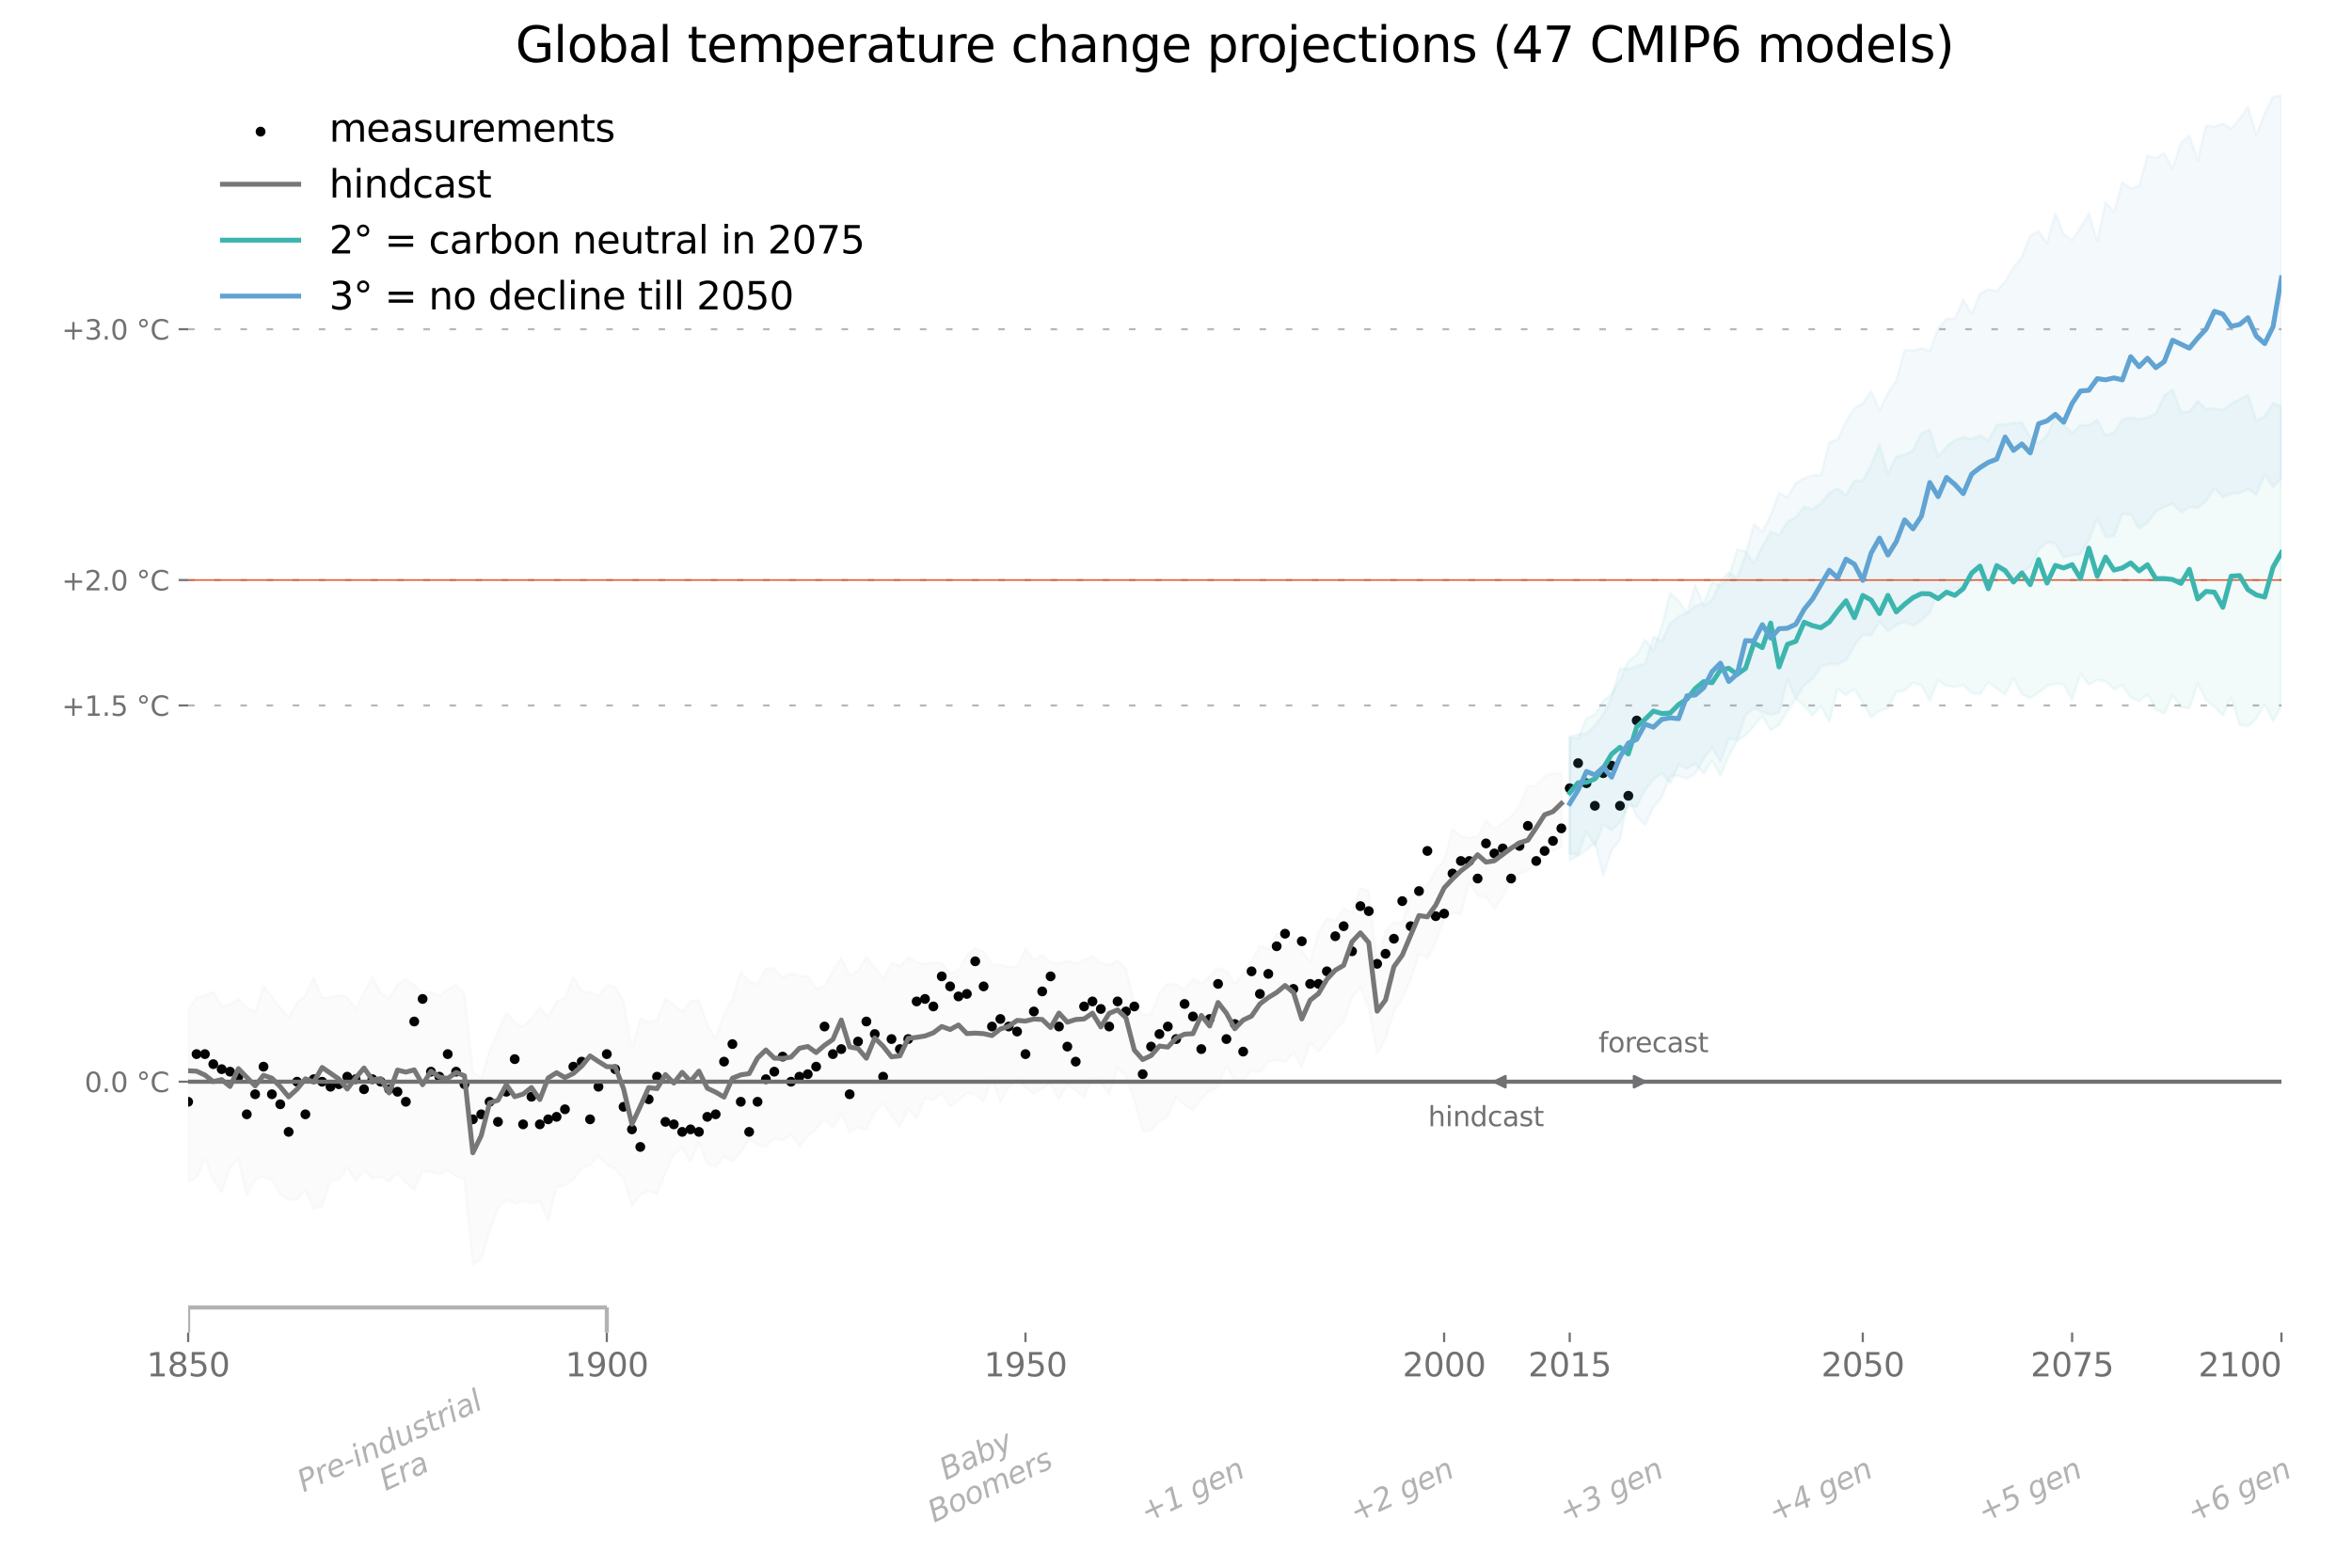 <?xml version="1.0" encoding="utf-8" standalone="no"?>
<!DOCTYPE svg PUBLIC "-//W3C//DTD SVG 1.1//EN"
  "http://www.w3.org/Graphics/SVG/1.1/DTD/svg11.dtd">
<svg xmlns:xlink="http://www.w3.org/1999/xlink" width="864pt" height="576pt" viewBox="0 0 864 576" xmlns="http://www.w3.org/2000/svg" version="1.1">
 <defs>
  <style type="text/css">*{stroke-linejoin: round; stroke-linecap: butt}</style>
 </defs>
 <g id="figure_1">
  <g id="patch_1">
   <path d="M 0 576 
L 864 576 
L 864 0 
L 0 0 
z
" style="fill: #ffffff"/>
  </g>
  <g id="axes_1">
   <g id="patch_2">
    <path d="M 69.12 489.6 
L 838.08 489.6 
L 838.08 28.8 
L 69.12 28.8 
z
" style="fill: #ffffff"/>
   </g>
   <g id="PathCollection_1">
    <defs>
     <path id="mab393351e2" d="M 0 1.323 
C 0.351 1.323 0.687 1.183 0.935 0.935 
C 1.183 0.687 1.323 0.351 1.323 0 
C 1.323 -0.351 1.183 -0.687 0.935 -0.935 
C 0.687 -1.183 0.351 -1.323 0 -1.323 
C -0.351 -1.323 -0.687 -1.183 -0.935 -0.935 
C -1.183 -0.687 -1.323 -0.351 -1.323 0 
C -1.323 0.351 -1.183 0.687 -0.935 0.935 
C -0.687 1.183 -0.351 1.323 0 1.323 
z
" style="stroke: #000000"/>
    </defs>
    <g clip-path="url(#p5a69c622e2)">
     <use xlink:href="#mab393351e2" x="69.12" y="404.813" style="stroke: #000000"/>
     <use xlink:href="#mab393351e2" x="72.196" y="387.302" style="stroke: #000000"/>
     <use xlink:href="#mab393351e2" x="75.272" y="387.302" style="stroke: #000000"/>
     <use xlink:href="#mab393351e2" x="78.348" y="390.989" style="stroke: #000000"/>
     <use xlink:href="#mab393351e2" x="81.423" y="392.832" style="stroke: #000000"/>
     <use xlink:href="#mab393351e2" x="84.499" y="393.754" style="stroke: #000000"/>
     <use xlink:href="#mab393351e2" x="87.575" y="395.597" style="stroke: #000000"/>
     <use xlink:href="#mab393351e2" x="90.651" y="409.421" style="stroke: #000000"/>
     <use xlink:href="#mab393351e2" x="93.727" y="402.048" style="stroke: #000000"/>
     <use xlink:href="#mab393351e2" x="96.803" y="391.91" style="stroke: #000000"/>
     <use xlink:href="#mab393351e2" x="99.878" y="402.048" style="stroke: #000000"/>
     <use xlink:href="#mab393351e2" x="102.954" y="405.734" style="stroke: #000000"/>
     <use xlink:href="#mab393351e2" x="106.03" y="415.872" style="stroke: #000000"/>
     <use xlink:href="#mab393351e2" x="109.106" y="397.44" style="stroke: #000000"/>
     <use xlink:href="#mab393351e2" x="112.182" y="409.421" style="stroke: #000000"/>
     <use xlink:href="#mab393351e2" x="115.258" y="396.518" style="stroke: #000000"/>
     <use xlink:href="#mab393351e2" x="118.333" y="397.44" style="stroke: #000000"/>
     <use xlink:href="#mab393351e2" x="121.409" y="399.283" style="stroke: #000000"/>
     <use xlink:href="#mab393351e2" x="124.485" y="398.362" style="stroke: #000000"/>
     <use xlink:href="#mab393351e2" x="127.561" y="395.597" style="stroke: #000000"/>
     <use xlink:href="#mab393351e2" x="130.637" y="396.518" style="stroke: #000000"/>
     <use xlink:href="#mab393351e2" x="133.713" y="400.205" style="stroke: #000000"/>
     <use xlink:href="#mab393351e2" x="136.788" y="396.518" style="stroke: #000000"/>
     <use xlink:href="#mab393351e2" x="139.864" y="397.44" style="stroke: #000000"/>
     <use xlink:href="#mab393351e2" x="142.94" y="400.205" style="stroke: #000000"/>
     <use xlink:href="#mab393351e2" x="146.016" y="401.126" style="stroke: #000000"/>
     <use xlink:href="#mab393351e2" x="149.092" y="404.813" style="stroke: #000000"/>
     <use xlink:href="#mab393351e2" x="152.168" y="375.322" style="stroke: #000000"/>
     <use xlink:href="#mab393351e2" x="155.244" y="367.027" style="stroke: #000000"/>
     <use xlink:href="#mab393351e2" x="158.319" y="393.754" style="stroke: #000000"/>
     <use xlink:href="#mab393351e2" x="161.395" y="395.597" style="stroke: #000000"/>
     <use xlink:href="#mab393351e2" x="164.471" y="387.302" style="stroke: #000000"/>
     <use xlink:href="#mab393351e2" x="167.547" y="393.754" style="stroke: #000000"/>
     <use xlink:href="#mab393351e2" x="170.623" y="398.362" style="stroke: #000000"/>
     <use xlink:href="#mab393351e2" x="173.699" y="411.264" style="stroke: #000000"/>
     <use xlink:href="#mab393351e2" x="176.774" y="409.421" style="stroke: #000000"/>
     <use xlink:href="#mab393351e2" x="179.85" y="404.813" style="stroke: #000000"/>
     <use xlink:href="#mab393351e2" x="182.926" y="412.186" style="stroke: #000000"/>
     <use xlink:href="#mab393351e2" x="186.002" y="401.126" style="stroke: #000000"/>
     <use xlink:href="#mab393351e2" x="189.078" y="389.146" style="stroke: #000000"/>
     <use xlink:href="#mab393351e2" x="192.154" y="413.107" style="stroke: #000000"/>
     <use xlink:href="#mab393351e2" x="195.229" y="402.97" style="stroke: #000000"/>
     <use xlink:href="#mab393351e2" x="198.305" y="413.107" style="stroke: #000000"/>
     <use xlink:href="#mab393351e2" x="201.381" y="411.264" style="stroke: #000000"/>
     <use xlink:href="#mab393351e2" x="204.457" y="410.342" style="stroke: #000000"/>
     <use xlink:href="#mab393351e2" x="207.533" y="407.578" style="stroke: #000000"/>
     <use xlink:href="#mab393351e2" x="210.609" y="391.91" style="stroke: #000000"/>
     <use xlink:href="#mab393351e2" x="213.684" y="390.067" style="stroke: #000000"/>
     <use xlink:href="#mab393351e2" x="216.76" y="411.264" style="stroke: #000000"/>
     <use xlink:href="#mab393351e2" x="219.836" y="399.283" style="stroke: #000000"/>
     <use xlink:href="#mab393351e2" x="222.912" y="387.302" style="stroke: #000000"/>
     <use xlink:href="#mab393351e2" x="225.988" y="392.832" style="stroke: #000000"/>
     <use xlink:href="#mab393351e2" x="229.064" y="406.656" style="stroke: #000000"/>
     <use xlink:href="#mab393351e2" x="232.14" y="414.95" style="stroke: #000000"/>
     <use xlink:href="#mab393351e2" x="235.215" y="421.402" style="stroke: #000000"/>
     <use xlink:href="#mab393351e2" x="238.291" y="403.891" style="stroke: #000000"/>
     <use xlink:href="#mab393351e2" x="241.367" y="395.597" style="stroke: #000000"/>
     <use xlink:href="#mab393351e2" x="244.443" y="412.186" style="stroke: #000000"/>
     <use xlink:href="#mab393351e2" x="247.519" y="413.107" style="stroke: #000000"/>
     <use xlink:href="#mab393351e2" x="250.595" y="415.872" style="stroke: #000000"/>
     <use xlink:href="#mab393351e2" x="253.67" y="414.95" style="stroke: #000000"/>
     <use xlink:href="#mab393351e2" x="256.746" y="415.872" style="stroke: #000000"/>
     <use xlink:href="#mab393351e2" x="259.822" y="410.342" style="stroke: #000000"/>
     <use xlink:href="#mab393351e2" x="262.898" y="409.421" style="stroke: #000000"/>
     <use xlink:href="#mab393351e2" x="265.974" y="390.067" style="stroke: #000000"/>
     <use xlink:href="#mab393351e2" x="269.05" y="383.616" style="stroke: #000000"/>
     <use xlink:href="#mab393351e2" x="272.125" y="404.813" style="stroke: #000000"/>
     <use xlink:href="#mab393351e2" x="275.201" y="415.872" style="stroke: #000000"/>
     <use xlink:href="#mab393351e2" x="278.277" y="404.813" style="stroke: #000000"/>
     <use xlink:href="#mab393351e2" x="281.353" y="396.518" style="stroke: #000000"/>
     <use xlink:href="#mab393351e2" x="284.429" y="393.754" style="stroke: #000000"/>
     <use xlink:href="#mab393351e2" x="287.505" y="388.224" style="stroke: #000000"/>
     <use xlink:href="#mab393351e2" x="290.58" y="397.44" style="stroke: #000000"/>
     <use xlink:href="#mab393351e2" x="293.656" y="395.597" style="stroke: #000000"/>
     <use xlink:href="#mab393351e2" x="296.732" y="394.675" style="stroke: #000000"/>
     <use xlink:href="#mab393351e2" x="299.808" y="391.91" style="stroke: #000000"/>
     <use xlink:href="#mab393351e2" x="302.884" y="377.165" style="stroke: #000000"/>
     <use xlink:href="#mab393351e2" x="305.96" y="387.302" style="stroke: #000000"/>
     <use xlink:href="#mab393351e2" x="309.036" y="385.459" style="stroke: #000000"/>
     <use xlink:href="#mab393351e2" x="312.111" y="402.048" style="stroke: #000000"/>
     <use xlink:href="#mab393351e2" x="315.187" y="382.694" style="stroke: #000000"/>
     <use xlink:href="#mab393351e2" x="318.263" y="375.322" style="stroke: #000000"/>
     <use xlink:href="#mab393351e2" x="321.339" y="379.93" style="stroke: #000000"/>
     <use xlink:href="#mab393351e2" x="324.415" y="395.597" style="stroke: #000000"/>
     <use xlink:href="#mab393351e2" x="327.491" y="381.773" style="stroke: #000000"/>
     <use xlink:href="#mab393351e2" x="330.566" y="385.459" style="stroke: #000000"/>
     <use xlink:href="#mab393351e2" x="333.642" y="381.773" style="stroke: #000000"/>
     <use xlink:href="#mab393351e2" x="336.718" y="367.949" style="stroke: #000000"/>
     <use xlink:href="#mab393351e2" x="339.794" y="367.027" style="stroke: #000000"/>
     <use xlink:href="#mab393351e2" x="342.87" y="369.792" style="stroke: #000000"/>
     <use xlink:href="#mab393351e2" x="345.946" y="358.733" style="stroke: #000000"/>
     <use xlink:href="#mab393351e2" x="349.021" y="362.419" style="stroke: #000000"/>
     <use xlink:href="#mab393351e2" x="352.097" y="366.106" style="stroke: #000000"/>
     <use xlink:href="#mab393351e2" x="355.173" y="365.184" style="stroke: #000000"/>
     <use xlink:href="#mab393351e2" x="358.249" y="353.203" style="stroke: #000000"/>
     <use xlink:href="#mab393351e2" x="361.325" y="362.419" style="stroke: #000000"/>
     <use xlink:href="#mab393351e2" x="364.401" y="377.165" style="stroke: #000000"/>
     <use xlink:href="#mab393351e2" x="367.476" y="374.4" style="stroke: #000000"/>
     <use xlink:href="#mab393351e2" x="370.552" y="377.165" style="stroke: #000000"/>
     <use xlink:href="#mab393351e2" x="373.628" y="379.008" style="stroke: #000000"/>
     <use xlink:href="#mab393351e2" x="376.704" y="387.302" style="stroke: #000000"/>
     <use xlink:href="#mab393351e2" x="379.78" y="371.635" style="stroke: #000000"/>
     <use xlink:href="#mab393351e2" x="382.856" y="364.262" style="stroke: #000000"/>
     <use xlink:href="#mab393351e2" x="385.932" y="358.733" style="stroke: #000000"/>
     <use xlink:href="#mab393351e2" x="389.007" y="377.165" style="stroke: #000000"/>
     <use xlink:href="#mab393351e2" x="392.083" y="384.538" style="stroke: #000000"/>
     <use xlink:href="#mab393351e2" x="395.159" y="390.067" style="stroke: #000000"/>
     <use xlink:href="#mab393351e2" x="398.235" y="369.792" style="stroke: #000000"/>
     <use xlink:href="#mab393351e2" x="401.311" y="367.949" style="stroke: #000000"/>
     <use xlink:href="#mab393351e2" x="404.387" y="370.714" style="stroke: #000000"/>
     <use xlink:href="#mab393351e2" x="407.462" y="377.165" style="stroke: #000000"/>
     <use xlink:href="#mab393351e2" x="410.538" y="367.949" style="stroke: #000000"/>
     <use xlink:href="#mab393351e2" x="413.614" y="371.635" style="stroke: #000000"/>
     <use xlink:href="#mab393351e2" x="416.69" y="369.792" style="stroke: #000000"/>
     <use xlink:href="#mab393351e2" x="419.766" y="394.675" style="stroke: #000000"/>
     <use xlink:href="#mab393351e2" x="422.842" y="384.538" style="stroke: #000000"/>
     <use xlink:href="#mab393351e2" x="425.917" y="379.93" style="stroke: #000000"/>
     <use xlink:href="#mab393351e2" x="428.993" y="377.165" style="stroke: #000000"/>
     <use xlink:href="#mab393351e2" x="432.069" y="381.773" style="stroke: #000000"/>
     <use xlink:href="#mab393351e2" x="435.145" y="368.87" style="stroke: #000000"/>
     <use xlink:href="#mab393351e2" x="438.221" y="373.478" style="stroke: #000000"/>
     <use xlink:href="#mab393351e2" x="441.297" y="385.459" style="stroke: #000000"/>
     <use xlink:href="#mab393351e2" x="444.372" y="374.4" style="stroke: #000000"/>
     <use xlink:href="#mab393351e2" x="447.448" y="361.498" style="stroke: #000000"/>
     <use xlink:href="#mab393351e2" x="450.524" y="381.773" style="stroke: #000000"/>
     <use xlink:href="#mab393351e2" x="453.6" y="376.243" style="stroke: #000000"/>
     <use xlink:href="#mab393351e2" x="456.676" y="386.381" style="stroke: #000000"/>
     <use xlink:href="#mab393351e2" x="459.752" y="356.89" style="stroke: #000000"/>
     <use xlink:href="#mab393351e2" x="462.828" y="365.184" style="stroke: #000000"/>
     <use xlink:href="#mab393351e2" x="465.903" y="357.811" style="stroke: #000000"/>
     <use xlink:href="#mab393351e2" x="468.979" y="347.674" style="stroke: #000000"/>
     <use xlink:href="#mab393351e2" x="472.055" y="343.066" style="stroke: #000000"/>
     <use xlink:href="#mab393351e2" x="475.131" y="363.341" style="stroke: #000000"/>
     <use xlink:href="#mab393351e2" x="478.207" y="345.83" style="stroke: #000000"/>
     <use xlink:href="#mab393351e2" x="481.283" y="361.498" style="stroke: #000000"/>
     <use xlink:href="#mab393351e2" x="484.358" y="361.498" style="stroke: #000000"/>
     <use xlink:href="#mab393351e2" x="487.434" y="356.89" style="stroke: #000000"/>
     <use xlink:href="#mab393351e2" x="490.51" y="343.987" style="stroke: #000000"/>
     <use xlink:href="#mab393351e2" x="493.586" y="340.301" style="stroke: #000000"/>
     <use xlink:href="#mab393351e2" x="496.662" y="349.517" style="stroke: #000000"/>
     <use xlink:href="#mab393351e2" x="499.738" y="332.928" style="stroke: #000000"/>
     <use xlink:href="#mab393351e2" x="502.813" y="334.771" style="stroke: #000000"/>
     <use xlink:href="#mab393351e2" x="505.889" y="354.125" style="stroke: #000000"/>
     <use xlink:href="#mab393351e2" x="508.965" y="350.438" style="stroke: #000000"/>
     <use xlink:href="#mab393351e2" x="512.041" y="344.909" style="stroke: #000000"/>
     <use xlink:href="#mab393351e2" x="515.117" y="331.085" style="stroke: #000000"/>
     <use xlink:href="#mab393351e2" x="518.193" y="340.301" style="stroke: #000000"/>
     <use xlink:href="#mab393351e2" x="521.268" y="327.398" style="stroke: #000000"/>
     <use xlink:href="#mab393351e2" x="524.344" y="312.653" style="stroke: #000000"/>
     <use xlink:href="#mab393351e2" x="527.42" y="336.614" style="stroke: #000000"/>
     <use xlink:href="#mab393351e2" x="530.496" y="335.693" style="stroke: #000000"/>
     <use xlink:href="#mab393351e2" x="533.572" y="320.947" style="stroke: #000000"/>
     <use xlink:href="#mab393351e2" x="536.648" y="316.339" style="stroke: #000000"/>
     <use xlink:href="#mab393351e2" x="539.724" y="316.339" style="stroke: #000000"/>
     <use xlink:href="#mab393351e2" x="542.799" y="322.79" style="stroke: #000000"/>
     <use xlink:href="#mab393351e2" x="545.875" y="309.888" style="stroke: #000000"/>
     <use xlink:href="#mab393351e2" x="548.951" y="313.574" style="stroke: #000000"/>
     <use xlink:href="#mab393351e2" x="552.027" y="311.731" style="stroke: #000000"/>
     <use xlink:href="#mab393351e2" x="555.103" y="322.79" style="stroke: #000000"/>
     <use xlink:href="#mab393351e2" x="558.179" y="310.81" style="stroke: #000000"/>
     <use xlink:href="#mab393351e2" x="561.254" y="303.437" style="stroke: #000000"/>
     <use xlink:href="#mab393351e2" x="564.33" y="316.339" style="stroke: #000000"/>
     <use xlink:href="#mab393351e2" x="567.406" y="312.653" style="stroke: #000000"/>
     <use xlink:href="#mab393351e2" x="570.482" y="308.966" style="stroke: #000000"/>
     <use xlink:href="#mab393351e2" x="573.558" y="304.358" style="stroke: #000000"/>
     <use xlink:href="#mab393351e2" x="576.634" y="289.613" style="stroke: #000000"/>
     <use xlink:href="#mab393351e2" x="579.709" y="280.397" style="stroke: #000000"/>
     <use xlink:href="#mab393351e2" x="582.785" y="287.77" style="stroke: #000000"/>
     <use xlink:href="#mab393351e2" x="585.861" y="296.064" style="stroke: #000000"/>
     <use xlink:href="#mab393351e2" x="588.937" y="284.083" style="stroke: #000000"/>
     <use xlink:href="#mab393351e2" x="592.013" y="281.318" style="stroke: #000000"/>
     <use xlink:href="#mab393351e2" x="595.089" y="296.064" style="stroke: #000000"/>
     <use xlink:href="#mab393351e2" x="598.164" y="292.378" style="stroke: #000000"/>
     <use xlink:href="#mab393351e2" x="601.24" y="264.73" style="stroke: #000000"/>
    </g>
   </g>
   <g id="PolyCollection_1">
    <defs>
     <path id="md1055e8ef9" d="M 69.12 -205.301 
L 69.12 -142.012 
L 72.196 -143.256 
L 75.272 -150.162 
L 78.348 -142.418 
L 81.423 -137.855 
L 84.499 -146.833 
L 87.575 -150.147 
L 90.651 -136.611 
L 93.727 -142.546 
L 96.803 -143.779 
L 99.878 -142.366 
L 102.954 -137.074 
L 106.03 -135.195 
L 109.106 -135.288 
L 112.182 -138.851 
L 115.258 -131.807 
L 118.333 -132.791 
L 121.409 -142.131 
L 124.485 -142.654 
L 127.561 -147.094 
L 130.637 -141.849 
L 133.713 -145.748 
L 136.788 -143.198 
L 139.864 -143.634 
L 142.94 -141.981 
L 146.016 -145.171 
L 149.092 -141.364 
L 152.168 -138.937 
L 155.244 -145.735 
L 158.319 -145.291 
L 161.395 -144.549 
L 164.471 -145.962 
L 167.547 -143.696 
L 170.623 -142.584 
L 173.699 -111.398 
L 176.774 -113.173 
L 179.85 -123.744 
L 182.926 -132.035 
L 186.002 -135.243 
L 189.078 -133.788 
L 192.154 -134.52 
L 195.229 -133.816 
L 198.305 -134.668 
L 201.381 -127.521 
L 204.457 -139.789 
L 207.533 -140.299 
L 210.609 -142.675 
L 213.684 -146.521 
L 216.76 -147.965 
L 219.836 -151.344 
L 222.912 -147.95 
L 225.988 -146.57 
L 229.064 -142.821 
L 232.14 -132.957 
L 235.215 -137.034 
L 238.291 -138.407 
L 241.367 -137.176 
L 244.443 -145.129 
L 247.519 -151.918 
L 250.595 -154.152 
L 253.67 -149.1 
L 256.746 -156.239 
L 259.822 -148.335 
L 262.898 -147.183 
L 265.974 -151.099 
L 269.05 -149.313 
L 272.125 -152.767 
L 275.201 -157.501 
L 278.277 -155.36 
L 281.353 -154.59 
L 284.429 -157.742 
L 287.505 -156.901 
L 290.58 -159.114 
L 293.656 -154.739 
L 296.732 -158.646 
L 299.808 -161.244 
L 302.884 -164.866 
L 305.96 -161.759 
L 309.036 -166.732 
L 312.111 -159.972 
L 315.187 -161.85 
L 318.263 -160.798 
L 321.339 -167.491 
L 324.415 -170.564 
L 327.491 -166.343 
L 330.566 -161.832 
L 333.642 -168.87 
L 336.718 -165.005 
L 339.794 -172.445 
L 342.87 -171.979 
L 345.946 -174.483 
L 349.021 -169.349 
L 352.097 -171.759 
L 355.173 -174.344 
L 358.249 -173.977 
L 361.325 -171.332 
L 364.401 -179.618 
L 367.476 -171.137 
L 370.552 -176.486 
L 373.628 -179.079 
L 376.704 -176.526 
L 379.78 -174.255 
L 382.856 -175.987 
L 385.932 -177.83 
L 389.007 -172.096 
L 392.083 -177.345 
L 395.159 -175.144 
L 398.235 -172.834 
L 401.311 -179.943 
L 404.387 -178.459 
L 407.462 -173.852 
L 410.538 -183.437 
L 413.614 -180.812 
L 416.69 -171.815 
L 419.766 -160.227 
L 422.842 -160.605 
L 425.917 -164.12 
L 428.993 -165.788 
L 432.069 -172.975 
L 435.145 -169.84 
L 438.221 -168.178 
L 441.297 -172.187 
L 444.372 -175.117 
L 447.448 -176.44 
L 450.524 -184.426 
L 453.6 -178.867 
L 456.676 -178.818 
L 459.752 -182.772 
L 462.828 -181.897 
L 465.903 -185.836 
L 468.979 -186.515 
L 472.055 -185.861 
L 475.131 -189.214 
L 478.207 -183.895 
L 481.283 -193.017 
L 484.358 -189.571 
L 487.434 -193.342 
L 490.51 -197.728 
L 493.586 -200.475 
L 496.662 -209.482 
L 499.738 -213.314 
L 502.813 -205.588 
L 505.889 -188.821 
L 508.965 -194.387 
L 512.041 -204.126 
L 515.117 -209.182 
L 518.193 -216.036 
L 521.268 -225.67 
L 524.344 -223.867 
L 527.42 -229.739 
L 530.496 -238.388 
L 533.572 -240.48 
L 536.648 -240.203 
L 539.724 -251.709 
L 542.799 -246.83 
L 545.875 -246.381 
L 548.951 -242.015 
L 552.027 -246.577 
L 555.103 -252.988 
L 558.179 -254.982 
L 561.254 -256.212 
L 564.33 -259.271 
L 567.406 -263.425 
L 570.482 -263.5 
L 573.558 -264.832 
L 573.558 -292.138 
L 573.558 -292.138 
L 570.482 -291.765 
L 567.406 -290.774 
L 564.33 -287.407 
L 561.254 -287.081 
L 558.179 -279.94 
L 555.103 -276.107 
L 552.027 -273.604 
L 548.951 -271.613 
L 545.875 -274.461 
L 542.799 -268.822 
L 539.724 -268.118 
L 536.648 -268.899 
L 533.572 -271.476 
L 530.496 -259.756 
L 527.42 -256.543 
L 524.344 -250.551 
L 521.268 -250.644 
L 518.193 -246.444 
L 515.117 -237.027 
L 512.041 -237.269 
L 508.965 -233.989 
L 505.889 -221.888 
L 502.813 -248.561 
L 499.738 -249.809 
L 496.662 -240.757 
L 493.586 -242.33 
L 490.51 -237.613 
L 487.434 -238.551 
L 484.358 -233.423 
L 481.283 -222.781 
L 478.207 -226.648 
L 475.131 -231.79 
L 472.055 -227.364 
L 468.979 -232.939 
L 465.903 -227.357 
L 462.828 -228.494 
L 459.752 -223.029 
L 456.676 -218.225 
L 453.6 -214.499 
L 450.524 -219.138 
L 447.448 -220.398 
L 444.372 -217.256 
L 441.297 -214.745 
L 438.221 -216.403 
L 435.145 -212.505 
L 432.069 -214.26 
L 428.993 -214.735 
L 425.917 -211.108 
L 422.842 -203.423 
L 419.766 -203.103 
L 416.69 -207.728 
L 413.614 -220.143 
L 410.538 -223.101 
L 407.462 -221.465 
L 404.387 -222.306 
L 401.311 -224.713 
L 398.235 -223.3 
L 395.159 -222.015 
L 392.083 -223.04 
L 389.007 -221.973 
L 385.932 -222.631 
L 382.856 -225.113 
L 379.78 -223.356 
L 376.704 -227.543 
L 373.628 -220.773 
L 370.552 -220.727 
L 367.476 -221.462 
L 364.401 -221.953 
L 361.325 -226.396 
L 358.249 -227.644 
L 355.173 -225.041 
L 352.097 -219.501 
L 349.021 -218.45 
L 345.946 -222.082 
L 342.87 -222.418 
L 339.794 -221.715 
L 336.718 -222.654 
L 333.642 -224.132 
L 330.566 -221.019 
L 327.491 -222.245 
L 324.415 -216.438 
L 321.339 -220.616 
L 318.263 -224.43 
L 315.187 -219.314 
L 312.111 -217.588 
L 309.036 -224.143 
L 305.96 -219.284 
L 302.884 -213.49 
L 299.808 -212.817 
L 296.732 -217.402 
L 293.656 -217.499 
L 290.58 -218.269 
L 287.505 -216.85 
L 284.429 -220.168 
L 281.353 -220.136 
L 278.277 -214.53 
L 275.201 -215.377 
L 272.125 -219.07 
L 269.05 -208.967 
L 265.974 -203.465 
L 262.898 -194.488 
L 259.822 -199.468 
L 256.746 -208.633 
L 253.67 -208.19 
L 250.595 -204.265 
L 247.519 -207.027 
L 244.443 -209.033 
L 241.367 -201.194 
L 238.291 -200.372 
L 235.215 -201.75 
L 232.14 -190.544 
L 229.064 -208.17 
L 225.988 -213.539 
L 222.912 -213.977 
L 219.836 -210.056 
L 216.76 -211.494 
L 213.684 -211.808 
L 210.609 -216.963 
L 207.533 -209.434 
L 204.457 -208.085 
L 201.381 -202.185 
L 198.305 -205.864 
L 195.229 -201.812 
L 192.154 -198.759 
L 189.078 -200.328 
L 186.002 -204.012 
L 182.926 -196.93 
L 179.85 -190.008 
L 176.774 -179.851 
L 173.699 -182.286 
L 170.623 -210.859 
L 167.547 -214.11 
L 164.471 -212.632 
L 161.395 -210.069 
L 158.319 -211.656 
L 155.244 -211.234 
L 152.168 -214.087 
L 149.092 -216.239 
L 146.016 -214.31 
L 142.94 -209.137 
L 139.864 -211.239 
L 136.788 -217.366 
L 133.713 -211.232 
L 130.637 -205.417 
L 127.561 -209.551 
L 124.485 -210.314 
L 121.409 -209.456 
L 118.333 -209.448 
L 115.258 -216.94 
L 112.182 -210.234 
L 109.106 -207.62 
L 106.03 -202.007 
L 102.954 -205.801 
L 99.878 -209.86 
L 96.803 -213.644 
L 93.727 -204.222 
L 90.651 -205.85 
L 87.575 -208.892 
L 84.499 -207.059 
L 81.423 -206.391 
L 78.348 -211.704 
L 75.272 -210.049 
L 72.196 -209.46 
L 69.12 -205.301 
z
" style="stroke: #777777; stroke-opacity: 0.03"/>
    </defs>
    <g clip-path="url(#p5a69c622e2)">
     <use xlink:href="#md1055e8ef9" x="0" y="576" style="fill: #777777; fill-opacity: 0.03; stroke: #777777; stroke-opacity: 0.03"/>
    </g>
   </g>
   <g id="PolyCollection_2">
    <defs>
     <path id="m856bcf6016" d="M 576.634 -304.997 
L 576.634 -262.386 
L 579.709 -262.033 
L 582.785 -270.415 
L 585.861 -265.184 
L 588.937 -273.127 
L 592.013 -270.993 
L 595.089 -273.817 
L 598.164 -279.972 
L 601.24 -279.631 
L 604.316 -285.686 
L 607.392 -289.654 
L 610.468 -291.988 
L 613.544 -288.149 
L 616.62 -294.966 
L 619.695 -293.639 
L 622.771 -295.459 
L 625.847 -291.764 
L 628.923 -296.556 
L 631.999 -291.031 
L 635.075 -298.237 
L 638.15 -303.801 
L 641.226 -305.88 
L 644.302 -309.209 
L 647.378 -312.873 
L 650.454 -307.742 
L 653.53 -309.674 
L 656.605 -314.668 
L 659.681 -319.293 
L 662.757 -316.586 
L 665.833 -313.129 
L 668.909 -316.503 
L 671.985 -310.858 
L 675.06 -322.83 
L 678.136 -320.688 
L 681.212 -322.911 
L 684.288 -317.78 
L 687.364 -312.396 
L 690.44 -314.78 
L 693.516 -315.637 
L 696.591 -321.765 
L 699.667 -322.253 
L 702.743 -325.145 
L 705.819 -324.128 
L 708.895 -318.514 
L 711.971 -326.1 
L 715.046 -323.925 
L 718.122 -323.574 
L 721.198 -324.299 
L 724.274 -321.424 
L 727.35 -320.879 
L 730.426 -325.379 
L 733.501 -322.915 
L 736.577 -320.926 
L 739.653 -326.808 
L 742.729 -320.866 
L 745.805 -319.461 
L 748.881 -321.494 
L 751.956 -323.949 
L 755.032 -324.78 
L 758.108 -324.53 
L 761.184 -318.876 
L 764.26 -328.384 
L 767.336 -324.428 
L 770.412 -326.172 
L 773.487 -325.707 
L 776.563 -322.786 
L 779.639 -324.239 
L 782.715 -319.75 
L 785.791 -318.408 
L 788.867 -320.774 
L 791.942 -315.325 
L 795.018 -313.83 
L 798.094 -320.448 
L 801.17 -316.221 
L 804.246 -315.773 
L 807.322 -324.745 
L 810.397 -318.699 
L 813.473 -316.304 
L 816.549 -313.063 
L 819.625 -319.631 
L 822.701 -309.618 
L 825.777 -309.129 
L 828.852 -311.924 
L 831.928 -317.126 
L 835.004 -311.081 
L 838.08 -316.428 
L 838.08 -426.683 
L 838.08 -426.683 
L 835.004 -427.82 
L 831.928 -423.079 
L 828.852 -421.332 
L 825.777 -430.884 
L 822.701 -429.318 
L 819.625 -427.71 
L 816.549 -425.338 
L 813.473 -425.982 
L 810.397 -425.56 
L 807.322 -428.655 
L 804.246 -424.752 
L 801.17 -424.63 
L 798.094 -432.85 
L 795.018 -430.581 
L 791.942 -424.005 
L 788.867 -422.632 
L 785.791 -421.928 
L 782.715 -422.535 
L 779.639 -421.839 
L 776.563 -417.012 
L 773.487 -416.067 
L 770.412 -421.631 
L 767.336 -419.719 
L 764.26 -419.841 
L 761.184 -416.807 
L 758.108 -420.039 
L 755.032 -422.621 
L 751.956 -416.137 
L 748.881 -412.99 
L 745.805 -415.303 
L 742.729 -420.79 
L 739.653 -420.639 
L 736.577 -420.037 
L 733.501 -419.926 
L 730.426 -414.186 
L 727.35 -415.985 
L 724.274 -414.649 
L 721.198 -415.421 
L 718.122 -414.311 
L 715.046 -411.965 
L 711.971 -408.242 
L 708.895 -418.111 
L 705.819 -416.795 
L 702.743 -410.481 
L 699.667 -408.922 
L 696.591 -408.276 
L 693.516 -401.984 
L 690.44 -412.668 
L 687.364 -405.164 
L 684.288 -399.338 
L 681.212 -399.387 
L 678.136 -394.07 
L 675.06 -396.543 
L 671.985 -394.86 
L 668.909 -391.133 
L 665.833 -388.963 
L 662.757 -389.856 
L 659.681 -385.981 
L 656.605 -384.247 
L 653.53 -379.341 
L 650.454 -380.621 
L 647.378 -375.253 
L 644.302 -368.975 
L 641.226 -373.47 
L 638.15 -374.091 
L 635.075 -363.957 
L 631.999 -360.724 
L 628.923 -362.289 
L 625.847 -354.293 
L 622.771 -353.319 
L 619.695 -350.695 
L 616.62 -355.189 
L 613.544 -358.166 
L 610.468 -345.976 
L 607.392 -336.877 
L 604.316 -340.921 
L 601.24 -335.454 
L 598.164 -333.099 
L 595.089 -325.944 
L 592.013 -321.027 
L 588.937 -318.437 
L 585.861 -313.481 
L 582.785 -312.127 
L 579.709 -304.739 
L 576.634 -304.997 
z
" style="stroke: #3db5af; stroke-opacity: 0.07"/>
    </defs>
    <g clip-path="url(#p5a69c622e2)">
     <use xlink:href="#m856bcf6016" x="0" y="576" style="fill: #3db5af; fill-opacity: 0.07; stroke: #3db5af; stroke-opacity: 0.07"/>
    </g>
   </g>
   <g id="PolyCollection_3">
    <defs>
     <path id="mca4b9e9c00" d="M 576.634 -305.372 
L 576.634 -259.907 
L 579.709 -261.54 
L 582.785 -263.681 
L 585.861 -266.489 
L 588.937 -254.356 
L 592.013 -263.516 
L 595.089 -267.473 
L 598.164 -282.864 
L 601.24 -276.075 
L 604.316 -272.919 
L 607.392 -279.345 
L 610.468 -283.08 
L 613.544 -290.982 
L 616.62 -290.83 
L 619.695 -289.955 
L 622.771 -291.69 
L 625.847 -297.408 
L 628.923 -301.319 
L 631.999 -296.24 
L 635.075 -304.582 
L 638.15 -304.131 
L 641.226 -313.222 
L 644.302 -315.775 
L 647.378 -314.417 
L 650.454 -313.376 
L 653.53 -314.207 
L 656.605 -326.281 
L 659.681 -319.38 
L 662.757 -324.2 
L 665.833 -326.528 
L 668.909 -331.104 
L 671.985 -331.969 
L 675.06 -331.848 
L 678.136 -333.538 
L 681.212 -338.815 
L 684.288 -342.817 
L 687.364 -342.556 
L 690.44 -347.732 
L 693.516 -344.225 
L 696.591 -346.294 
L 699.667 -347.513 
L 702.743 -346.193 
L 705.819 -348.036 
L 708.895 -350.837 
L 711.971 -359.096 
L 715.046 -357.455 
L 718.122 -359.941 
L 721.198 -359.93 
L 724.274 -363.644 
L 727.35 -363.075 
L 730.426 -359.029 
L 733.501 -367.095 
L 736.577 -365.083 
L 739.653 -364.45 
L 742.729 -365.864 
L 745.805 -367.74 
L 748.881 -373.92 
L 751.956 -376.76 
L 755.032 -376.36 
L 758.108 -371.187 
L 761.184 -372.077 
L 764.26 -372.457 
L 767.336 -377.475 
L 770.412 -385.607 
L 773.487 -378.649 
L 776.563 -379.016 
L 779.639 -387.215 
L 782.715 -386.975 
L 785.791 -381.824 
L 788.867 -383.851 
L 791.942 -388.132 
L 795.018 -389.672 
L 798.094 -390.875 
L 801.17 -387.829 
L 804.246 -389.698 
L 807.322 -389.384 
L 810.397 -391.831 
L 813.473 -396.592 
L 816.549 -393.367 
L 819.625 -394.555 
L 822.701 -394.804 
L 825.777 -396.258 
L 828.852 -394.235 
L 831.928 -401.644 
L 835.004 -397.149 
L 838.08 -400.309 
L 838.08 -541.063 
L 838.08 -541.063 
L 835.004 -540.482 
L 831.928 -534.214 
L 828.852 -526.567 
L 825.777 -536.718 
L 822.701 -532.329 
L 819.625 -528.735 
L 816.549 -530.582 
L 813.473 -529.48 
L 810.397 -529.923 
L 807.322 -517.173 
L 804.246 -526.195 
L 801.17 -523.525 
L 798.094 -514.214 
L 795.018 -519.647 
L 791.942 -517.996 
L 788.867 -518.86 
L 785.791 -507.728 
L 782.715 -506.75 
L 779.639 -509.017 
L 776.563 -498.173 
L 773.487 -501.711 
L 770.412 -487.51 
L 767.336 -497.744 
L 764.26 -492.413 
L 761.184 -487.742 
L 758.108 -489.981 
L 755.032 -497.58 
L 751.956 -486.731 
L 748.881 -491.109 
L 745.805 -489.399 
L 742.729 -481.528 
L 739.653 -477.735 
L 736.577 -472.546 
L 733.501 -469.107 
L 730.426 -469.742 
L 727.35 -468.136 
L 724.274 -460.622 
L 721.198 -466.015 
L 718.122 -459.002 
L 715.046 -458.856 
L 711.971 -455.4 
L 708.895 -446.972 
L 705.819 -448.082 
L 702.743 -447.229 
L 699.667 -447.522 
L 696.591 -436.177 
L 693.516 -431.709 
L 690.44 -425.341 
L 687.364 -432.231 
L 684.288 -427.777 
L 681.212 -425.996 
L 678.136 -421.202 
L 675.06 -414.567 
L 671.985 -413.475 
L 668.909 -401.46 
L 665.833 -401.409 
L 662.757 -400.28 
L 659.681 -398.491 
L 656.605 -393.398 
L 653.53 -394.884 
L 650.454 -386.799 
L 647.378 -380.616 
L 644.302 -383.335 
L 641.226 -372.22 
L 638.15 -363.593 
L 635.075 -365.723 
L 631.999 -362.468 
L 628.923 -355.545 
L 625.847 -353.383 
L 622.771 -361.051 
L 619.695 -350.803 
L 616.62 -349.476 
L 613.544 -346.871 
L 610.468 -340.393 
L 607.392 -342.043 
L 604.316 -332.223 
L 601.24 -331.125 
L 598.164 -330.185 
L 595.089 -330.431 
L 592.013 -319.752 
L 588.937 -313.595 
L 585.861 -309.407 
L 582.785 -306.446 
L 579.709 -306.165 
L 576.634 -305.372 
z
" style="stroke: #61a3d2; stroke-opacity: 0.07"/>
    </defs>
    <g clip-path="url(#p5a69c622e2)">
     <use xlink:href="#mca4b9e9c00" x="0" y="576" style="fill: #61a3d2; fill-opacity: 0.07; stroke: #61a3d2; stroke-opacity: 0.07"/>
    </g>
   </g>
   <g id="matplotlib.axis_1">
    <g id="xtick_1">
     <g id="line2d_1">
      <defs>
       <path id="md16229ec62" d="M 0 0 
L 0 3.5 
" style="stroke: #717174; stroke-width: 0.8"/>
      </defs>
      <g>
       <use xlink:href="#md16229ec62" x="69.12" y="489.6" style="fill: #717174; stroke: #717174; stroke-width: 0.8"/>
      </g>
     </g>
     <g id="text_1">
      <!-- 1850 -->
      <g style="fill: #717174" transform="translate(53.85 505.718) scale(0.12 -0.12)">
       <defs>
        <path id="DejaVuSans-31" d="M 794 531 
L 1825 531 
L 1825 4091 
L 703 3866 
L 703 4441 
L 1819 4666 
L 2450 4666 
L 2450 531 
L 3481 531 
L 3481 0 
L 794 0 
L 794 531 
z
" transform="scale(0.016)"/>
        <path id="DejaVuSans-38" d="M 2034 2216 
Q 1584 2216 1326 1975 
Q 1069 1734 1069 1313 
Q 1069 891 1326 650 
Q 1584 409 2034 409 
Q 2484 409 2743 651 
Q 3003 894 3003 1313 
Q 3003 1734 2745 1975 
Q 2488 2216 2034 2216 
z
M 1403 2484 
Q 997 2584 770 2862 
Q 544 3141 544 3541 
Q 544 4100 942 4425 
Q 1341 4750 2034 4750 
Q 2731 4750 3128 4425 
Q 3525 4100 3525 3541 
Q 3525 3141 3298 2862 
Q 3072 2584 2669 2484 
Q 3125 2378 3379 2068 
Q 3634 1759 3634 1313 
Q 3634 634 3220 271 
Q 2806 -91 2034 -91 
Q 1263 -91 848 271 
Q 434 634 434 1313 
Q 434 1759 690 2068 
Q 947 2378 1403 2484 
z
M 1172 3481 
Q 1172 3119 1398 2916 
Q 1625 2713 2034 2713 
Q 2441 2713 2670 2916 
Q 2900 3119 2900 3481 
Q 2900 3844 2670 4047 
Q 2441 4250 2034 4250 
Q 1625 4250 1398 4047 
Q 1172 3844 1172 3481 
z
" transform="scale(0.016)"/>
        <path id="DejaVuSans-35" d="M 691 4666 
L 3169 4666 
L 3169 4134 
L 1269 4134 
L 1269 2991 
Q 1406 3038 1543 3061 
Q 1681 3084 1819 3084 
Q 2600 3084 3056 2656 
Q 3513 2228 3513 1497 
Q 3513 744 3044 326 
Q 2575 -91 1722 -91 
Q 1428 -91 1123 -41 
Q 819 9 494 109 
L 494 744 
Q 775 591 1075 516 
Q 1375 441 1709 441 
Q 2250 441 2565 725 
Q 2881 1009 2881 1497 
Q 2881 1984 2565 2268 
Q 2250 2553 1709 2553 
Q 1456 2553 1204 2497 
Q 953 2441 691 2322 
L 691 4666 
z
" transform="scale(0.016)"/>
        <path id="DejaVuSans-30" d="M 2034 4250 
Q 1547 4250 1301 3770 
Q 1056 3291 1056 2328 
Q 1056 1369 1301 889 
Q 1547 409 2034 409 
Q 2525 409 2770 889 
Q 3016 1369 3016 2328 
Q 3016 3291 2770 3770 
Q 2525 4250 2034 4250 
z
M 2034 4750 
Q 2819 4750 3233 4129 
Q 3647 3509 3647 2328 
Q 3647 1150 3233 529 
Q 2819 -91 2034 -91 
Q 1250 -91 836 529 
Q 422 1150 422 2328 
Q 422 3509 836 4129 
Q 1250 4750 2034 4750 
z
" transform="scale(0.016)"/>
       </defs>
       <use xlink:href="#DejaVuSans-31"/>
       <use xlink:href="#DejaVuSans-38" x="63.623"/>
       <use xlink:href="#DejaVuSans-35" x="127.246"/>
       <use xlink:href="#DejaVuSans-30" x="190.869"/>
      </g>
     </g>
    </g>
    <g id="xtick_2">
     <g id="line2d_2">
      <g>
       <use xlink:href="#md16229ec62" x="222.912" y="489.6" style="fill: #717174; stroke: #717174; stroke-width: 0.8"/>
      </g>
     </g>
     <g id="text_2">
      <!-- 1900 -->
      <g style="fill: #717174" transform="translate(207.642 505.718) scale(0.12 -0.12)">
       <defs>
        <path id="DejaVuSans-39" d="M 703 97 
L 703 672 
Q 941 559 1184 500 
Q 1428 441 1663 441 
Q 2288 441 2617 861 
Q 2947 1281 2994 2138 
Q 2813 1869 2534 1725 
Q 2256 1581 1919 1581 
Q 1219 1581 811 2004 
Q 403 2428 403 3163 
Q 403 3881 828 4315 
Q 1253 4750 1959 4750 
Q 2769 4750 3195 4129 
Q 3622 3509 3622 2328 
Q 3622 1225 3098 567 
Q 2575 -91 1691 -91 
Q 1453 -91 1209 -44 
Q 966 3 703 97 
z
M 1959 2075 
Q 2384 2075 2632 2365 
Q 2881 2656 2881 3163 
Q 2881 3666 2632 3958 
Q 2384 4250 1959 4250 
Q 1534 4250 1286 3958 
Q 1038 3666 1038 3163 
Q 1038 2656 1286 2365 
Q 1534 2075 1959 2075 
z
" transform="scale(0.016)"/>
       </defs>
       <use xlink:href="#DejaVuSans-31"/>
       <use xlink:href="#DejaVuSans-39" x="63.623"/>
       <use xlink:href="#DejaVuSans-30" x="127.246"/>
       <use xlink:href="#DejaVuSans-30" x="190.869"/>
      </g>
     </g>
    </g>
    <g id="xtick_3">
     <g id="line2d_3">
      <g>
       <use xlink:href="#md16229ec62" x="376.704" y="489.6" style="fill: #717174; stroke: #717174; stroke-width: 0.8"/>
      </g>
     </g>
     <g id="text_3">
      <!-- 1950 -->
      <g style="fill: #717174" transform="translate(361.434 505.718) scale(0.12 -0.12)">
       <use xlink:href="#DejaVuSans-31"/>
       <use xlink:href="#DejaVuSans-39" x="63.623"/>
       <use xlink:href="#DejaVuSans-35" x="127.246"/>
       <use xlink:href="#DejaVuSans-30" x="190.869"/>
      </g>
     </g>
    </g>
    <g id="xtick_4">
     <g id="line2d_4">
      <g>
       <use xlink:href="#md16229ec62" x="530.496" y="489.6" style="fill: #717174; stroke: #717174; stroke-width: 0.8"/>
      </g>
     </g>
     <g id="text_4">
      <!-- 2000 -->
      <g style="fill: #717174" transform="translate(515.226 505.718) scale(0.12 -0.12)">
       <defs>
        <path id="DejaVuSans-32" d="M 1228 531 
L 3431 531 
L 3431 0 
L 469 0 
L 469 531 
Q 828 903 1448 1529 
Q 2069 2156 2228 2338 
Q 2531 2678 2651 2914 
Q 2772 3150 2772 3378 
Q 2772 3750 2511 3984 
Q 2250 4219 1831 4219 
Q 1534 4219 1204 4116 
Q 875 4013 500 3803 
L 500 4441 
Q 881 4594 1212 4672 
Q 1544 4750 1819 4750 
Q 2544 4750 2975 4387 
Q 3406 4025 3406 3419 
Q 3406 3131 3298 2873 
Q 3191 2616 2906 2266 
Q 2828 2175 2409 1742 
Q 1991 1309 1228 531 
z
" transform="scale(0.016)"/>
       </defs>
       <use xlink:href="#DejaVuSans-32"/>
       <use xlink:href="#DejaVuSans-30" x="63.623"/>
       <use xlink:href="#DejaVuSans-30" x="127.246"/>
       <use xlink:href="#DejaVuSans-30" x="190.869"/>
      </g>
     </g>
    </g>
    <g id="xtick_5">
     <g id="line2d_5">
      <g>
       <use xlink:href="#md16229ec62" x="576.634" y="489.6" style="fill: #717174; stroke: #717174; stroke-width: 0.8"/>
      </g>
     </g>
     <g id="text_5">
      <!-- 2015 -->
      <g style="fill: #717174" transform="translate(561.364 505.718) scale(0.12 -0.12)">
       <use xlink:href="#DejaVuSans-32"/>
       <use xlink:href="#DejaVuSans-30" x="63.623"/>
       <use xlink:href="#DejaVuSans-31" x="127.246"/>
       <use xlink:href="#DejaVuSans-35" x="190.869"/>
      </g>
     </g>
    </g>
    <g id="xtick_6">
     <g id="line2d_6">
      <g>
       <use xlink:href="#md16229ec62" x="684.288" y="489.6" style="fill: #717174; stroke: #717174; stroke-width: 0.8"/>
      </g>
     </g>
     <g id="text_6">
      <!-- 2050 -->
      <g style="fill: #717174" transform="translate(669.018 505.718) scale(0.12 -0.12)">
       <use xlink:href="#DejaVuSans-32"/>
       <use xlink:href="#DejaVuSans-30" x="63.623"/>
       <use xlink:href="#DejaVuSans-35" x="127.246"/>
       <use xlink:href="#DejaVuSans-30" x="190.869"/>
      </g>
     </g>
    </g>
    <g id="xtick_7">
     <g id="line2d_7">
      <g>
       <use xlink:href="#md16229ec62" x="761.184" y="489.6" style="fill: #717174; stroke: #717174; stroke-width: 0.8"/>
      </g>
     </g>
     <g id="text_7">
      <!-- 2075 -->
      <g style="fill: #717174" transform="translate(745.914 505.718) scale(0.12 -0.12)">
       <defs>
        <path id="DejaVuSans-37" d="M 525 4666 
L 3525 4666 
L 3525 4397 
L 1831 0 
L 1172 0 
L 2766 4134 
L 525 4134 
L 525 4666 
z
" transform="scale(0.016)"/>
       </defs>
       <use xlink:href="#DejaVuSans-32"/>
       <use xlink:href="#DejaVuSans-30" x="63.623"/>
       <use xlink:href="#DejaVuSans-37" x="127.246"/>
       <use xlink:href="#DejaVuSans-35" x="190.869"/>
      </g>
     </g>
    </g>
    <g id="xtick_8">
     <g id="line2d_8">
      <g>
       <use xlink:href="#md16229ec62" x="838.08" y="489.6" style="fill: #717174; stroke: #717174; stroke-width: 0.8"/>
      </g>
     </g>
     <g id="text_8">
      <!-- 2100 -->
      <g style="fill: #717174" transform="translate(807.54 505.718) scale(0.12 -0.12)">
       <use xlink:href="#DejaVuSans-32"/>
       <use xlink:href="#DejaVuSans-31" x="63.623"/>
       <use xlink:href="#DejaVuSans-30" x="127.246"/>
       <use xlink:href="#DejaVuSans-30" x="190.869"/>
      </g>
     </g>
    </g>
    <g id="xtick_9">
     <g id="line2d_9">
      <defs>
       <path id="mf10e8fa339" d="M 0 0 
L 0 2 
" style="stroke: #ffffff; stroke-width: 0.6"/>
      </defs>
      <g>
       <use xlink:href="#mf10e8fa339" x="146.016" y="489.6" style="fill: #ffffff; stroke: #ffffff; stroke-width: 0.6"/>
      </g>
     </g>
     <g id="text_9">
      <!-- Pre-industrial -->
      <g style="fill: #b2b2b2" transform="translate(111.484 548.363) rotate(-25) scale(0.11 -0.11)">
       <defs>
        <path id="DejaVuSans-Oblique-50" d="M 1081 4666 
L 2541 4666 
Q 3178 4666 3512 4369 
Q 3847 4072 3847 3500 
Q 3847 2731 3353 2303 
Q 2859 1875 1966 1875 
L 1172 1875 
L 806 0 
L 172 0 
L 1081 4666 
z
M 1613 4147 
L 1275 2394 
L 2069 2394 
Q 2606 2394 2893 2669 
Q 3181 2944 3181 3456 
Q 3181 3784 2986 3965 
Q 2791 4147 2438 4147 
L 1613 4147 
z
" transform="scale(0.016)"/>
        <path id="DejaVuSans-Oblique-72" d="M 2853 2969 
Q 2766 3016 2653 3041 
Q 2541 3066 2413 3066 
Q 1953 3066 1609 2717 
Q 1266 2369 1153 1784 
L 800 0 
L 225 0 
L 909 3500 
L 1484 3500 
L 1375 2956 
Q 1603 3259 1920 3421 
Q 2238 3584 2597 3584 
Q 2691 3584 2781 3573 
Q 2872 3563 2963 3538 
L 2853 2969 
z
" transform="scale(0.016)"/>
        <path id="DejaVuSans-Oblique-65" d="M 3078 2063 
Q 3088 2113 3092 2166 
Q 3097 2219 3097 2272 
Q 3097 2653 2873 2875 
Q 2650 3097 2266 3097 
Q 1838 3097 1509 2826 
Q 1181 2556 1013 2059 
L 3078 2063 
z
M 3578 1613 
L 903 1613 
Q 884 1494 878 1425 
Q 872 1356 872 1306 
Q 872 872 1139 634 
Q 1406 397 1894 397 
Q 2269 397 2603 481 
Q 2938 566 3225 728 
L 3116 159 
Q 2806 34 2476 -28 
Q 2147 -91 1806 -91 
Q 1078 -91 686 257 
Q 294 606 294 1247 
Q 294 1794 489 2264 
Q 684 2734 1063 3103 
Q 1306 3334 1642 3459 
Q 1978 3584 2356 3584 
Q 2950 3584 3301 3228 
Q 3653 2872 3653 2272 
Q 3653 2128 3634 1964 
Q 3616 1800 3578 1613 
z
" transform="scale(0.016)"/>
        <path id="DejaVuSans-Oblique-2d" d="M 391 2009 
L 2075 2009 
L 1978 1497 
L 288 1497 
L 391 2009 
z
" transform="scale(0.016)"/>
        <path id="DejaVuSans-Oblique-69" d="M 1172 4863 
L 1747 4863 
L 1606 4134 
L 1031 4134 
L 1172 4863 
z
M 909 3500 
L 1484 3500 
L 800 0 
L 225 0 
L 909 3500 
z
" transform="scale(0.016)"/>
        <path id="DejaVuSans-Oblique-6e" d="M 3566 2113 
L 3156 0 
L 2578 0 
L 2988 2091 
Q 3016 2238 3031 2350 
Q 3047 2463 3047 2528 
Q 3047 2791 2881 2937 
Q 2716 3084 2419 3084 
Q 1956 3084 1622 2776 
Q 1288 2469 1184 1941 
L 800 0 
L 225 0 
L 903 3500 
L 1478 3500 
L 1363 2950 
Q 1603 3253 1940 3418 
Q 2278 3584 2650 3584 
Q 3113 3584 3367 3334 
Q 3622 3084 3622 2631 
Q 3622 2519 3608 2391 
Q 3594 2263 3566 2113 
z
" transform="scale(0.016)"/>
        <path id="DejaVuSans-Oblique-64" d="M 2675 525 
Q 2444 222 2128 65 
Q 1813 -91 1428 -91 
Q 903 -91 598 267 
Q 294 625 294 1247 
Q 294 1766 478 2236 
Q 663 2706 1013 3078 
Q 1244 3325 1534 3454 
Q 1825 3584 2144 3584 
Q 2481 3584 2739 3421 
Q 2997 3259 3138 2956 
L 3513 4863 
L 4091 4863 
L 3144 0 
L 2566 0 
L 2675 525 
z
M 891 1350 
Q 891 897 1095 644 
Q 1300 391 1663 391 
Q 1931 391 2161 520 
Q 2391 650 2566 903 
Q 2750 1166 2856 1509 
Q 2963 1853 2963 2188 
Q 2963 2622 2758 2865 
Q 2553 3109 2194 3109 
Q 1922 3109 1687 2981 
Q 1453 2853 1288 2613 
Q 1106 2353 998 2009 
Q 891 1666 891 1350 
z
" transform="scale(0.016)"/>
        <path id="DejaVuSans-Oblique-75" d="M 428 1388 
L 838 3500 
L 1416 3500 
L 1006 1409 
Q 975 1256 961 1147 
Q 947 1038 947 966 
Q 947 700 1109 554 
Q 1272 409 1569 409 
Q 2031 409 2368 721 
Q 2706 1034 2809 1563 
L 3194 3500 
L 3769 3500 
L 3091 0 
L 2516 0 
L 2631 550 
Q 2388 244 2052 76 
Q 1716 -91 1338 -91 
Q 878 -91 622 161 
Q 366 413 366 863 
Q 366 956 381 1097 
Q 397 1238 428 1388 
z
" transform="scale(0.016)"/>
        <path id="DejaVuSans-Oblique-73" d="M 3200 3397 
L 3091 2853 
Q 2863 2978 2609 3040 
Q 2356 3103 2088 3103 
Q 1634 3103 1373 2948 
Q 1113 2794 1113 2528 
Q 1113 2219 1719 2053 
Q 1766 2041 1788 2034 
L 1972 1978 
Q 2547 1819 2739 1644 
Q 2931 1469 2931 1166 
Q 2931 609 2489 259 
Q 2047 -91 1331 -91 
Q 1053 -91 747 -37 
Q 441 16 72 128 
L 184 722 
Q 500 559 806 475 
Q 1113 391 1394 391 
Q 1816 391 2080 572 
Q 2344 753 2344 1031 
Q 2344 1331 1650 1516 
L 1591 1531 
L 1394 1581 
Q 956 1697 753 1886 
Q 550 2075 550 2369 
Q 550 2928 970 3256 
Q 1391 3584 2113 3584 
Q 2397 3584 2667 3537 
Q 2938 3491 3200 3397 
z
" transform="scale(0.016)"/>
        <path id="DejaVuSans-Oblique-74" d="M 2706 3500 
L 2619 3053 
L 1472 3053 
L 1100 1153 
Q 1081 1047 1072 975 
Q 1063 903 1063 863 
Q 1063 663 1183 572 
Q 1303 481 1569 481 
L 2150 481 
L 2053 0 
L 1503 0 
Q 991 0 739 200 
Q 488 400 488 806 
Q 488 878 497 964 
Q 506 1050 525 1153 
L 897 3053 
L 409 3053 
L 500 3500 
L 978 3500 
L 1172 4494 
L 1747 4494 
L 1556 3500 
L 2706 3500 
z
" transform="scale(0.016)"/>
        <path id="DejaVuSans-Oblique-61" d="M 3438 1997 
L 3047 0 
L 2472 0 
L 2578 531 
Q 2325 219 2001 64 
Q 1678 -91 1281 -91 
Q 834 -91 548 182 
Q 263 456 263 884 
Q 263 1497 752 1853 
Q 1241 2209 2100 2209 
L 2900 2209 
L 2931 2363 
Q 2938 2388 2941 2417 
Q 2944 2447 2944 2509 
Q 2944 2788 2717 2942 
Q 2491 3097 2081 3097 
Q 1800 3097 1504 3025 
Q 1209 2953 897 2809 
L 997 3341 
Q 1322 3463 1633 3523 
Q 1944 3584 2234 3584 
Q 2853 3584 3176 3315 
Q 3500 3047 3500 2534 
Q 3500 2431 3484 2292 
Q 3469 2153 3438 1997 
z
M 2816 1759 
L 2241 1759 
Q 1534 1759 1195 1570 
Q 856 1381 856 984 
Q 856 709 1029 553 
Q 1203 397 1509 397 
Q 1978 397 2328 733 
Q 2678 1069 2791 1631 
L 2816 1759 
z
" transform="scale(0.016)"/>
        <path id="DejaVuSans-Oblique-6c" d="M 1172 4863 
L 1747 4863 
L 800 0 
L 225 0 
L 1172 4863 
z
" transform="scale(0.016)"/>
       </defs>
       <use xlink:href="#DejaVuSans-Oblique-50"/>
       <use xlink:href="#DejaVuSans-Oblique-72" x="60.303"/>
       <use xlink:href="#DejaVuSans-Oblique-65" x="101.416"/>
       <use xlink:href="#DejaVuSans-Oblique-2d" x="162.939"/>
       <use xlink:href="#DejaVuSans-Oblique-69" x="199.023"/>
       <use xlink:href="#DejaVuSans-Oblique-6e" x="226.807"/>
       <use xlink:href="#DejaVuSans-Oblique-64" x="290.186"/>
       <use xlink:href="#DejaVuSans-Oblique-75" x="353.662"/>
       <use xlink:href="#DejaVuSans-Oblique-73" x="417.041"/>
       <use xlink:href="#DejaVuSans-Oblique-74" x="469.141"/>
       <use xlink:href="#DejaVuSans-Oblique-72" x="508.35"/>
       <use xlink:href="#DejaVuSans-Oblique-69" x="549.463"/>
       <use xlink:href="#DejaVuSans-Oblique-61" x="577.246"/>
       <use xlink:href="#DejaVuSans-Oblique-6c" x="638.525"/>
      </g>
      <!-- Era -->
      <g style="fill: #b2b2b2" transform="translate(141.648 547.888) rotate(-25) scale(0.11 -0.11)">
       <defs>
        <path id="DejaVuSans-Oblique-45" d="M 1081 4666 
L 4031 4666 
L 3928 4134 
L 1606 4134 
L 1338 2753 
L 3566 2753 
L 3463 2222 
L 1234 2222 
L 909 531 
L 3284 531 
L 3181 0 
L 172 0 
L 1081 4666 
z
" transform="scale(0.016)"/>
       </defs>
       <use xlink:href="#DejaVuSans-Oblique-45"/>
       <use xlink:href="#DejaVuSans-Oblique-72" x="63.184"/>
       <use xlink:href="#DejaVuSans-Oblique-61" x="104.297"/>
      </g>
     </g>
    </g>
    <g id="xtick_10">
     <g id="line2d_10">
      <g>
       <use xlink:href="#mf10e8fa339" x="361.325" y="489.6" style="fill: #ffffff; stroke: #ffffff; stroke-width: 0.6"/>
      </g>
     </g>
     <g id="text_10">
      <!-- Baby -->
      <g style="fill: #b2b2b2" transform="translate(347.415 543.934) rotate(-25) scale(0.11 -0.11)">
       <defs>
        <path id="DejaVuSans-Oblique-42" d="M 1081 4666 
L 2694 4666 
Q 3350 4666 3675 4422 
Q 4000 4178 4000 3688 
Q 4000 3238 3720 2911 
Q 3441 2584 2988 2516 
Q 3375 2428 3569 2181 
Q 3763 1934 3763 1522 
Q 3763 819 3242 409 
Q 2722 0 1819 0 
L 172 0 
L 1081 4666 
z
M 1234 2228 
L 903 519 
L 1919 519 
Q 2491 519 2800 781 
Q 3109 1044 3109 1522 
Q 3109 1891 2904 2059 
Q 2700 2228 2247 2228 
L 1234 2228 
z
M 1606 4147 
L 1331 2741 
L 2272 2741 
Q 2775 2741 3058 2959 
Q 3341 3178 3341 3566 
Q 3341 3869 3150 4008 
Q 2959 4147 2541 4147 
L 1606 4147 
z
" transform="scale(0.016)"/>
        <path id="DejaVuSans-Oblique-62" d="M 3169 2138 
Q 3169 2591 2961 2847 
Q 2753 3103 2388 3103 
Q 2122 3103 1889 2973 
Q 1656 2844 1484 2597 
Q 1303 2338 1198 1995 
Q 1094 1653 1094 1313 
Q 1094 881 1298 636 
Q 1503 391 1863 391 
Q 2134 391 2365 517 
Q 2597 644 2772 891 
Q 2950 1147 3059 1487 
Q 3169 1828 3169 2138 
z
M 1381 2969 
Q 1594 3256 1914 3420 
Q 2234 3584 2584 3584 
Q 3122 3584 3439 3221 
Q 3756 2859 3756 2241 
Q 3756 1734 3570 1259 
Q 3384 784 3041 416 
Q 2816 172 2522 40 
Q 2228 -91 1906 -91 
Q 1566 -91 1316 65 
Q 1066 222 909 531 
L 806 0 
L 231 0 
L 1178 4863 
L 1753 4863 
L 1381 2969 
z
" transform="scale(0.016)"/>
        <path id="DejaVuSans-Oblique-79" d="M 1588 -325 
Q 1188 -997 936 -1164 
Q 684 -1331 294 -1331 
L -159 -1331 
L -63 -850 
L 269 -850 
Q 509 -850 678 -719 
Q 847 -588 1056 -206 
L 1234 128 
L 459 3500 
L 1069 3500 
L 1650 819 
L 3256 3500 
L 3859 3500 
L 1588 -325 
z
" transform="scale(0.016)"/>
       </defs>
       <use xlink:href="#DejaVuSans-Oblique-42"/>
       <use xlink:href="#DejaVuSans-Oblique-61" x="68.604"/>
       <use xlink:href="#DejaVuSans-Oblique-62" x="129.883"/>
       <use xlink:href="#DejaVuSans-Oblique-79" x="193.359"/>
      </g>
      <!-- Boomers -->
      <g style="fill: #b2b2b2" transform="translate(343.122 559.527) rotate(-25) scale(0.11 -0.11)">
       <defs>
        <path id="DejaVuSans-Oblique-6f" d="M 1625 -91 
Q 1009 -91 651 289 
Q 294 669 294 1325 
Q 294 1706 417 2101 
Q 541 2497 738 2766 
Q 1047 3184 1428 3384 
Q 1809 3584 2291 3584 
Q 2888 3584 3255 3212 
Q 3622 2841 3622 2241 
Q 3622 1825 3500 1412 
Q 3378 1000 3181 728 
Q 2875 309 2494 109 
Q 2113 -91 1625 -91 
z
M 891 1344 
Q 891 869 1089 633 
Q 1288 397 1691 397 
Q 2269 397 2648 901 
Q 3028 1406 3028 2181 
Q 3028 2634 2825 2865 
Q 2622 3097 2228 3097 
Q 1903 3097 1650 2945 
Q 1397 2794 1197 2484 
Q 1050 2253 970 1956 
Q 891 1659 891 1344 
z
" transform="scale(0.016)"/>
        <path id="DejaVuSans-Oblique-6d" d="M 5747 2113 
L 5338 0 
L 4763 0 
L 5166 2094 
Q 5191 2228 5203 2325 
Q 5216 2422 5216 2491 
Q 5216 2772 5059 2928 
Q 4903 3084 4622 3084 
Q 4203 3084 3875 2770 
Q 3547 2456 3450 1953 
L 3066 0 
L 2491 0 
L 2900 2094 
Q 2925 2209 2937 2307 
Q 2950 2406 2950 2484 
Q 2950 2769 2794 2926 
Q 2638 3084 2363 3084 
Q 1938 3084 1609 2770 
Q 1281 2456 1184 1953 
L 800 0 
L 225 0 
L 909 3500 
L 1484 3500 
L 1375 2956 
Q 1609 3263 1923 3423 
Q 2238 3584 2597 3584 
Q 2978 3584 3223 3384 
Q 3469 3184 3519 2828 
Q 3781 3197 4126 3390 
Q 4472 3584 4856 3584 
Q 5306 3584 5551 3325 
Q 5797 3066 5797 2591 
Q 5797 2488 5784 2364 
Q 5772 2241 5747 2113 
z
" transform="scale(0.016)"/>
       </defs>
       <use xlink:href="#DejaVuSans-Oblique-42"/>
       <use xlink:href="#DejaVuSans-Oblique-6f" x="68.604"/>
       <use xlink:href="#DejaVuSans-Oblique-6f" x="129.785"/>
       <use xlink:href="#DejaVuSans-Oblique-6d" x="190.967"/>
       <use xlink:href="#DejaVuSans-Oblique-65" x="288.379"/>
       <use xlink:href="#DejaVuSans-Oblique-72" x="349.902"/>
       <use xlink:href="#DejaVuSans-Oblique-73" x="391.016"/>
      </g>
     </g>
    </g>
    <g id="xtick_11">
     <g id="line2d_11">
      <g>
       <use xlink:href="#mf10e8fa339" x="438.221" y="489.6" style="fill: #ffffff; stroke: #ffffff; stroke-width: 0.6"/>
      </g>
     </g>
     <g id="text_11">
      <!-- +1 gen -->
      <g style="fill: #b2b2b2" transform="translate(421.18 559.527) rotate(-25) scale(0.11 -0.11)">
       <defs>
        <path id="DejaVuSans-Oblique-2b" d="M 2944 4013 
L 2944 2272 
L 4684 2272 
L 4684 1741 
L 2944 1741 
L 2944 0 
L 2419 0 
L 2419 1741 
L 678 1741 
L 678 2272 
L 2419 2272 
L 2419 4013 
L 2944 4013 
z
" transform="scale(0.016)"/>
        <path id="DejaVuSans-Oblique-31" d="M 416 531 
L 1447 531 
L 2144 4122 
L 978 3897 
L 1088 4441 
L 2247 4666 
L 2881 4666 
L 2075 531 
L 3103 531 
L 3003 0 
L 313 0 
L 416 531 
z
" transform="scale(0.016)"/>
        <path id="DejaVuSans-Oblique-20" transform="scale(0.016)"/>
        <path id="DejaVuSans-Oblique-67" d="M 3816 3500 
L 3219 434 
Q 3047 -456 2561 -893 
Q 2075 -1331 1253 -1331 
Q 950 -1331 690 -1286 
Q 431 -1241 206 -1147 
L 313 -588 
Q 525 -725 762 -790 
Q 1000 -856 1269 -856 
Q 1816 -856 2167 -557 
Q 2519 -259 2631 300 
L 2681 563 
Q 2441 288 2122 144 
Q 1803 0 1434 0 
Q 903 0 598 351 
Q 294 703 294 1319 
Q 294 1803 478 2267 
Q 663 2731 997 3091 
Q 1219 3328 1514 3456 
Q 1809 3584 2131 3584 
Q 2484 3584 2746 3420 
Q 3009 3256 3138 2956 
L 3238 3500 
L 3816 3500 
z
M 2950 2216 
Q 2950 2641 2750 2872 
Q 2550 3103 2181 3103 
Q 1953 3103 1747 3012 
Q 1541 2922 1394 2759 
Q 1156 2491 1023 2127 
Q 891 1763 891 1375 
Q 891 944 1092 712 
Q 1294 481 1672 481 
Q 2219 481 2584 976 
Q 2950 1472 2950 2216 
z
" transform="scale(0.016)"/>
       </defs>
       <use xlink:href="#DejaVuSans-Oblique-2b"/>
       <use xlink:href="#DejaVuSans-Oblique-31" x="83.789"/>
       <use xlink:href="#DejaVuSans-Oblique-20" x="147.412"/>
       <use xlink:href="#DejaVuSans-Oblique-67" x="179.199"/>
       <use xlink:href="#DejaVuSans-Oblique-65" x="242.676"/>
       <use xlink:href="#DejaVuSans-Oblique-6e" x="304.199"/>
      </g>
     </g>
    </g>
    <g id="xtick_12">
     <g id="line2d_12">
      <g>
       <use xlink:href="#mf10e8fa339" x="515.117" y="489.6" style="fill: #ffffff; stroke: #ffffff; stroke-width: 0.6"/>
      </g>
     </g>
     <g id="text_12">
      <!-- +2 gen -->
      <g style="fill: #b2b2b2" transform="translate(498.076 559.527) rotate(-25) scale(0.11 -0.11)">
       <defs>
        <path id="DejaVuSans-Oblique-32" d="M 2950 2253 
L 934 525 
L 3163 525 
L 3053 0 
L 25 0 
L 128 531 
L 2234 2338 
Q 2656 2703 2832 2979 
Q 3009 3256 3009 3547 
Q 3009 3850 2796 4040 
Q 2584 4231 2241 4231 
Q 1944 4231 1581 4125 
Q 1219 4019 806 3816 
L 922 4441 
Q 1309 4594 1662 4672 
Q 2016 4750 2316 4750 
Q 2928 4750 3301 4425 
Q 3675 4100 3675 3572 
Q 3675 3216 3497 2892 
Q 3319 2569 2950 2253 
z
" transform="scale(0.016)"/>
       </defs>
       <use xlink:href="#DejaVuSans-Oblique-2b"/>
       <use xlink:href="#DejaVuSans-Oblique-32" x="83.789"/>
       <use xlink:href="#DejaVuSans-Oblique-20" x="147.412"/>
       <use xlink:href="#DejaVuSans-Oblique-67" x="179.199"/>
       <use xlink:href="#DejaVuSans-Oblique-65" x="242.676"/>
       <use xlink:href="#DejaVuSans-Oblique-6e" x="304.199"/>
      </g>
     </g>
    </g>
    <g id="xtick_13">
     <g id="line2d_13">
      <g>
       <use xlink:href="#mf10e8fa339" x="592.013" y="489.6" style="fill: #ffffff; stroke: #ffffff; stroke-width: 0.6"/>
      </g>
     </g>
     <g id="text_13">
      <!-- +3 gen -->
      <g style="fill: #b2b2b2" transform="translate(574.972 559.527) rotate(-25) scale(0.11 -0.11)">
       <defs>
        <path id="DejaVuSans-Oblique-33" d="M 1013 4550 
Q 1356 4650 1679 4700 
Q 2003 4750 2316 4750 
Q 2934 4750 3296 4475 
Q 3659 4200 3659 3738 
Q 3659 3284 3373 2959 
Q 3088 2634 2584 2516 
Q 2978 2403 3162 2165 
Q 3347 1928 3347 1538 
Q 3347 1163 3167 834 
Q 2988 506 2650 269 
Q 2394 88 2037 -1 
Q 1681 -91 1216 -91 
Q 922 -91 622 -33 
Q 322 25 13 141 
L 128 738 
Q 422 575 720 495 
Q 1019 416 1331 416 
Q 1947 416 2330 733 
Q 2713 1050 2713 1556 
Q 2713 1881 2469 2057 
Q 2225 2234 1772 2234 
L 1228 2234 
L 1325 2747 
L 1900 2747 
Q 2419 2747 2717 2984 
Q 3016 3222 3016 3628 
Q 3016 3922 2797 4083 
Q 2578 4244 2181 4244 
Q 1881 4244 1567 4180 
Q 1253 4116 916 3988 
L 1013 4550 
z
" transform="scale(0.016)"/>
       </defs>
       <use xlink:href="#DejaVuSans-Oblique-2b"/>
       <use xlink:href="#DejaVuSans-Oblique-33" x="83.789"/>
       <use xlink:href="#DejaVuSans-Oblique-20" x="147.412"/>
       <use xlink:href="#DejaVuSans-Oblique-67" x="179.199"/>
       <use xlink:href="#DejaVuSans-Oblique-65" x="242.676"/>
       <use xlink:href="#DejaVuSans-Oblique-6e" x="304.199"/>
      </g>
     </g>
    </g>
    <g id="xtick_14">
     <g id="line2d_14">
      <g>
       <use xlink:href="#mf10e8fa339" x="668.909" y="489.6" style="fill: #ffffff; stroke: #ffffff; stroke-width: 0.6"/>
      </g>
     </g>
     <g id="text_14">
      <!-- +4 gen -->
      <g style="fill: #b2b2b2" transform="translate(651.868 559.527) rotate(-25) scale(0.11 -0.11)">
       <defs>
        <path id="DejaVuSans-Oblique-34" d="M 2753 4666 
L 3547 4666 
L 2950 1625 
L 3616 1625 
L 3513 1100 
L 2847 1100 
L 2638 0 
L 2009 0 
L 2222 1100 
L 116 1100 
L 238 1709 
L 2753 4666 
z
M 2809 4116 
L 728 1625 
L 2322 1625 
L 2809 4116 
z
" transform="scale(0.016)"/>
       </defs>
       <use xlink:href="#DejaVuSans-Oblique-2b"/>
       <use xlink:href="#DejaVuSans-Oblique-34" x="83.789"/>
       <use xlink:href="#DejaVuSans-Oblique-20" x="147.412"/>
       <use xlink:href="#DejaVuSans-Oblique-67" x="179.199"/>
       <use xlink:href="#DejaVuSans-Oblique-65" x="242.676"/>
       <use xlink:href="#DejaVuSans-Oblique-6e" x="304.199"/>
      </g>
     </g>
    </g>
    <g id="xtick_15">
     <g id="line2d_15">
      <g>
       <use xlink:href="#mf10e8fa339" x="745.805" y="489.6" style="fill: #ffffff; stroke: #ffffff; stroke-width: 0.6"/>
      </g>
     </g>
     <g id="text_15">
      <!-- +5 gen -->
      <g style="fill: #b2b2b2" transform="translate(728.764 559.527) rotate(-25) scale(0.11 -0.11)">
       <defs>
        <path id="DejaVuSans-Oblique-35" d="M 3719 4666 
L 3622 4141 
L 1691 4141 
L 1466 2988 
Q 1609 3034 1757 3056 
Q 1906 3078 2059 3078 
Q 2706 3078 3081 2731 
Q 3456 2384 3456 1791 
Q 3456 1375 3264 994 
Q 3072 613 2719 325 
Q 2469 125 2108 17 
Q 1747 -91 1319 -91 
Q 1038 -91 744 -41 
Q 450 9 128 109 
L 244 697 
Q 531 556 820 486 
Q 1109 416 1403 416 
Q 2013 416 2411 781 
Q 2809 1147 2809 1697 
Q 2809 2103 2548 2328 
Q 2288 2553 1819 2553 
Q 1572 2553 1305 2495 
Q 1038 2438 756 2322 
L 1209 4666 
L 3719 4666 
z
" transform="scale(0.016)"/>
       </defs>
       <use xlink:href="#DejaVuSans-Oblique-2b"/>
       <use xlink:href="#DejaVuSans-Oblique-35" x="83.789"/>
       <use xlink:href="#DejaVuSans-Oblique-20" x="147.412"/>
       <use xlink:href="#DejaVuSans-Oblique-67" x="179.199"/>
       <use xlink:href="#DejaVuSans-Oblique-65" x="242.676"/>
       <use xlink:href="#DejaVuSans-Oblique-6e" x="304.199"/>
      </g>
     </g>
    </g>
    <g id="xtick_16">
     <g id="line2d_16">
      <g>
       <use xlink:href="#mf10e8fa339" x="822.701" y="489.6" style="fill: #ffffff; stroke: #ffffff; stroke-width: 0.6"/>
      </g>
     </g>
     <g id="text_16">
      <!-- +6 gen -->
      <g style="fill: #b2b2b2" transform="translate(805.66 559.527) rotate(-25) scale(0.11 -0.11)">
       <defs>
        <path id="DejaVuSans-Oblique-36" d="M 2938 1728 
Q 2938 2125 2734 2354 
Q 2531 2584 2181 2584 
Q 1697 2584 1367 2211 
Q 1038 1838 1038 1288 
Q 1038 875 1239 642 
Q 1441 409 1797 409 
Q 2284 409 2611 792 
Q 2938 1175 2938 1728 
z
M 3788 4556 
L 3681 3981 
Q 3500 4100 3265 4162 
Q 3031 4225 2766 4225 
Q 2119 4225 1726 3819 
Q 1334 3413 1141 2547 
Q 1369 2813 1670 2948 
Q 1972 3084 2322 3084 
Q 2894 3084 3233 2754 
Q 3572 2425 3572 1869 
Q 3572 1413 3405 1020 
Q 3238 628 2919 331 
Q 2700 128 2409 18 
Q 2119 -91 1791 -91 
Q 1147 -91 775 318 
Q 403 728 403 1441 
Q 403 2103 573 2717 
Q 744 3331 1050 3781 
Q 1372 4256 1830 4503 
Q 2288 4750 2841 4750 
Q 3084 4750 3321 4701 
Q 3559 4653 3788 4556 
z
" transform="scale(0.016)"/>
       </defs>
       <use xlink:href="#DejaVuSans-Oblique-2b"/>
       <use xlink:href="#DejaVuSans-Oblique-36" x="83.789"/>
       <use xlink:href="#DejaVuSans-Oblique-20" x="147.412"/>
       <use xlink:href="#DejaVuSans-Oblique-67" x="179.199"/>
       <use xlink:href="#DejaVuSans-Oblique-65" x="242.676"/>
       <use xlink:href="#DejaVuSans-Oblique-6e" x="304.199"/>
      </g>
     </g>
    </g>
   </g>
   <g id="matplotlib.axis_2">
    <g id="ytick_1">
     <g id="line2d_17">
      <path d="M 69.12 397.44 
L 838.08 397.44 
" clip-path="url(#p5a69c622e2)" style="fill: none; stroke-dasharray: 2.4,7.2; stroke-dashoffset: 0; stroke: #717174; stroke-opacity: 0.5; stroke-width: 0.8"/>
     </g>
     <g id="line2d_18">
      <defs>
       <path id="mcbc9de1ea6" d="M 0 0 
L -3.5 0 
" style="stroke: #717174; stroke-width: 0.8"/>
      </defs>
      <g>
       <use xlink:href="#mcbc9de1ea6" x="69.12" y="397.44" style="fill: #717174; stroke: #717174; stroke-width: 0.8"/>
      </g>
     </g>
     <g id="text_17">
      <!-- 0.0 °C -->
      <g style="fill: #717174" transform="translate(31.056 401.239) scale(0.1 -0.1)">
       <defs>
        <path id="DejaVuSans-2e" d="M 684 794 
L 1344 794 
L 1344 0 
L 684 0 
L 684 794 
z
" transform="scale(0.016)"/>
        <path id="DejaVuSans-20" transform="scale(0.016)"/>
        <path id="DejaVuSans-b0" d="M 1600 4347 
Q 1350 4347 1178 4173 
Q 1006 4000 1006 3750 
Q 1006 3503 1178 3333 
Q 1350 3163 1600 3163 
Q 1850 3163 2022 3333 
Q 2194 3503 2194 3750 
Q 2194 3997 2020 4172 
Q 1847 4347 1600 4347 
z
M 1600 4750 
Q 1800 4750 1984 4673 
Q 2169 4597 2303 4453 
Q 2447 4313 2519 4134 
Q 2591 3956 2591 3750 
Q 2591 3338 2302 3052 
Q 2013 2766 1594 2766 
Q 1172 2766 890 3047 
Q 609 3328 609 3750 
Q 609 4169 896 4459 
Q 1184 4750 1600 4750 
z
" transform="scale(0.016)"/>
        <path id="DejaVuSans-43" d="M 4122 4306 
L 4122 3641 
Q 3803 3938 3442 4084 
Q 3081 4231 2675 4231 
Q 1875 4231 1450 3742 
Q 1025 3253 1025 2328 
Q 1025 1406 1450 917 
Q 1875 428 2675 428 
Q 3081 428 3442 575 
Q 3803 722 4122 1019 
L 4122 359 
Q 3791 134 3420 21 
Q 3050 -91 2638 -91 
Q 1578 -91 968 557 
Q 359 1206 359 2328 
Q 359 3453 968 4101 
Q 1578 4750 2638 4750 
Q 3056 4750 3426 4639 
Q 3797 4528 4122 4306 
z
" transform="scale(0.016)"/>
       </defs>
       <use xlink:href="#DejaVuSans-30"/>
       <use xlink:href="#DejaVuSans-2e" x="63.623"/>
       <use xlink:href="#DejaVuSans-30" x="95.41"/>
       <use xlink:href="#DejaVuSans-20" x="159.033"/>
       <use xlink:href="#DejaVuSans-b0" x="190.82"/>
       <use xlink:href="#DejaVuSans-43" x="240.82"/>
      </g>
     </g>
    </g>
    <g id="ytick_2">
     <g id="line2d_19">
      <path d="M 69.12 259.2 
L 838.08 259.2 
" clip-path="url(#p5a69c622e2)" style="fill: none; stroke-dasharray: 2.4,7.2; stroke-dashoffset: 0; stroke: #717174; stroke-opacity: 0.5; stroke-width: 0.8"/>
     </g>
     <g id="line2d_20">
      <g>
       <use xlink:href="#mcbc9de1ea6" x="69.12" y="259.2" style="fill: #717174; stroke: #717174; stroke-width: 0.8"/>
      </g>
     </g>
     <g id="text_18">
      <!-- +1.5 °C -->
      <g style="fill: #717174" transform="translate(22.676 262.999) scale(0.1 -0.1)">
       <defs>
        <path id="DejaVuSans-2b" d="M 2944 4013 
L 2944 2272 
L 4684 2272 
L 4684 1741 
L 2944 1741 
L 2944 0 
L 2419 0 
L 2419 1741 
L 678 1741 
L 678 2272 
L 2419 2272 
L 2419 4013 
L 2944 4013 
z
" transform="scale(0.016)"/>
       </defs>
       <use xlink:href="#DejaVuSans-2b"/>
       <use xlink:href="#DejaVuSans-31" x="83.789"/>
       <use xlink:href="#DejaVuSans-2e" x="147.412"/>
       <use xlink:href="#DejaVuSans-35" x="179.199"/>
       <use xlink:href="#DejaVuSans-20" x="242.822"/>
       <use xlink:href="#DejaVuSans-b0" x="274.609"/>
       <use xlink:href="#DejaVuSans-43" x="324.609"/>
      </g>
     </g>
    </g>
    <g id="ytick_3">
     <g id="line2d_21">
      <path d="M 69.12 213.12 
L 838.08 213.12 
" clip-path="url(#p5a69c622e2)" style="fill: none; stroke-dasharray: 2.4,7.2; stroke-dashoffset: 0; stroke: #717174; stroke-opacity: 0.5; stroke-width: 0.8"/>
     </g>
     <g id="line2d_22">
      <g>
       <use xlink:href="#mcbc9de1ea6" x="69.12" y="213.12" style="fill: #717174; stroke: #717174; stroke-width: 0.8"/>
      </g>
     </g>
     <g id="text_19">
      <!-- +2.0 °C -->
      <g style="fill: #717174" transform="translate(22.676 216.919) scale(0.1 -0.1)">
       <use xlink:href="#DejaVuSans-2b"/>
       <use xlink:href="#DejaVuSans-32" x="83.789"/>
       <use xlink:href="#DejaVuSans-2e" x="147.412"/>
       <use xlink:href="#DejaVuSans-30" x="179.199"/>
       <use xlink:href="#DejaVuSans-20" x="242.822"/>
       <use xlink:href="#DejaVuSans-b0" x="274.609"/>
       <use xlink:href="#DejaVuSans-43" x="324.609"/>
      </g>
     </g>
    </g>
    <g id="ytick_4">
     <g id="line2d_23">
      <path d="M 69.12 120.96 
L 838.08 120.96 
" clip-path="url(#p5a69c622e2)" style="fill: none; stroke-dasharray: 2.4,7.2; stroke-dashoffset: 0; stroke: #717174; stroke-opacity: 0.5; stroke-width: 0.8"/>
     </g>
     <g id="line2d_24">
      <g>
       <use xlink:href="#mcbc9de1ea6" x="69.12" y="120.96" style="fill: #717174; stroke: #717174; stroke-width: 0.8"/>
      </g>
     </g>
     <g id="text_20">
      <!-- +3.0 °C -->
      <g style="fill: #717174" transform="translate(22.676 124.759) scale(0.1 -0.1)">
       <defs>
        <path id="DejaVuSans-33" d="M 2597 2516 
Q 3050 2419 3304 2112 
Q 3559 1806 3559 1356 
Q 3559 666 3084 287 
Q 2609 -91 1734 -91 
Q 1441 -91 1130 -33 
Q 819 25 488 141 
L 488 750 
Q 750 597 1062 519 
Q 1375 441 1716 441 
Q 2309 441 2620 675 
Q 2931 909 2931 1356 
Q 2931 1769 2642 2001 
Q 2353 2234 1838 2234 
L 1294 2234 
L 1294 2753 
L 1863 2753 
Q 2328 2753 2575 2939 
Q 2822 3125 2822 3475 
Q 2822 3834 2567 4026 
Q 2313 4219 1838 4219 
Q 1578 4219 1281 4162 
Q 984 4106 628 3988 
L 628 4550 
Q 988 4650 1302 4700 
Q 1616 4750 1894 4750 
Q 2613 4750 3031 4423 
Q 3450 4097 3450 3541 
Q 3450 3153 3228 2886 
Q 3006 2619 2597 2516 
z
" transform="scale(0.016)"/>
       </defs>
       <use xlink:href="#DejaVuSans-2b"/>
       <use xlink:href="#DejaVuSans-33" x="83.789"/>
       <use xlink:href="#DejaVuSans-2e" x="147.412"/>
       <use xlink:href="#DejaVuSans-30" x="179.199"/>
       <use xlink:href="#DejaVuSans-20" x="242.822"/>
       <use xlink:href="#DejaVuSans-b0" x="274.609"/>
       <use xlink:href="#DejaVuSans-43" x="324.609"/>
      </g>
     </g>
    </g>
   </g>
   <g id="line2d_25">
    <path d="M 69.12 397.44 
L 838.08 397.44 
" clip-path="url(#p5a69c622e2)" style="fill: none; stroke: #717174; stroke-width: 1.5; stroke-linecap: square"/>
   </g>
   <g id="line2d_26">
    <path d="M 69.12 213.12 
L 838.08 213.12 
" clip-path="url(#p5a69c622e2)" style="fill: none; stroke: #e34d21; stroke-width: 0.5; stroke-linecap: square"/>
   </g>
   <g id="LineCollection_1">
    <path d="M 69.12 480.384 
L 222.912 480.384 
" clip-path="url(#p5a69c622e2)" style="fill: none; stroke: #b2b2b2; stroke-width: 1.5"/>
   </g>
   <g id="LineCollection_2">
    <path d="M 222.912 489.6 
L 222.912 480.384 
" clip-path="url(#p5a69c622e2)" style="fill: none; stroke: #b2b2b2; stroke-width: 1.5"/>
   </g>
   <g id="LineCollection_3">
    <path d="M 69.12 489.6 
L 69.12 480.384 
" clip-path="url(#p5a69c622e2)" style="fill: none; stroke: #b2b2b2; stroke-width: 1.5"/>
   </g>
   <g id="line2d_27">
    <path d="M 69.12 393.416 
L 72.196 393.575 
L 75.272 394.988 
L 78.348 397.407 
L 81.423 396.669 
L 84.499 399.199 
L 87.575 392.643 
L 93.727 398.981 
L 96.803 395.097 
L 99.878 396.138 
L 102.954 399.278 
L 106.03 402.999 
L 109.106 400.194 
L 112.182 396.38 
L 115.258 397.546 
L 118.333 392.214 
L 124.485 396.438 
L 127.561 400.128 
L 130.637 396.085 
L 133.713 392.403 
L 136.788 396.768 
L 139.864 396.302 
L 142.94 401.562 
L 146.016 393.157 
L 149.092 393.915 
L 152.168 393.088 
L 155.244 398.544 
L 158.319 393.591 
L 161.395 395.71 
L 164.471 396.222 
L 167.547 394.05 
L 170.623 395.269 
L 173.699 423.56 
L 176.774 417.246 
L 179.85 405.246 
L 182.926 404.256 
L 186.002 398.517 
L 189.078 402.939 
L 192.154 401.995 
L 195.229 399.588 
L 198.305 403.996 
L 201.381 396.061 
L 204.457 394.138 
L 207.533 395.92 
L 210.609 394.415 
L 213.684 391.704 
L 216.76 387.963 
L 219.836 390.01 
L 222.912 391.922 
L 225.988 391.968 
L 229.064 400.057 
L 232.14 413.071 
L 235.215 406.493 
L 238.291 399.603 
L 241.367 399.978 
L 244.443 394.814 
L 247.519 397.933 
L 250.595 394.001 
L 253.67 397.295 
L 256.746 393.552 
L 259.822 399.832 
L 262.898 401.284 
L 265.974 403.102 
L 269.05 396.157 
L 272.125 394.924 
L 275.201 394.471 
L 278.277 388.749 
L 281.353 385.768 
L 284.429 388.785 
L 287.505 388.871 
L 290.58 388.403 
L 293.656 385.158 
L 296.732 384.495 
L 299.808 386.72 
L 302.884 384.06 
L 305.96 381.916 
L 309.036 374.769 
L 312.111 384.673 
L 315.187 385.227 
L 318.263 388.817 
L 321.339 381.379 
L 324.415 384.412 
L 327.491 388.297 
L 330.566 387.945 
L 333.642 381.503 
L 336.718 381.148 
L 339.794 380.635 
L 342.87 379.477 
L 345.946 377.145 
L 349.021 378.267 
L 352.097 376.589 
L 355.173 379.763 
L 358.249 379.591 
L 361.325 379.786 
L 364.401 380.487 
L 367.476 378.084 
L 370.552 377.077 
L 373.628 374.92 
L 376.704 375.161 
L 379.78 374.416 
L 382.856 374.581 
L 385.932 377.529 
L 389.007 372.21 
L 392.083 375.569 
L 395.159 374.592 
L 398.235 374.377 
L 401.311 372.24 
L 404.387 377.322 
L 407.462 372.319 
L 410.538 371.054 
L 413.614 373.94 
L 416.69 385.821 
L 419.766 389.299 
L 422.842 387.858 
L 425.917 384.341 
L 428.993 384.73 
L 432.069 381.417 
L 435.145 379.971 
L 438.221 379.8 
L 441.297 373.084 
L 444.372 376.983 
L 447.448 368.332 
L 450.524 372.278 
L 453.6 377.978 
L 456.676 374.788 
L 459.752 373.335 
L 462.828 368.842 
L 465.903 366.522 
L 468.979 364.657 
L 472.055 362.09 
L 475.131 364.591 
L 478.207 374.397 
L 481.283 367.479 
L 484.358 365.056 
L 487.434 359.808 
L 490.51 356.471 
L 493.586 354.683 
L 496.662 345.999 
L 499.738 342.751 
L 502.813 346.344 
L 505.889 371.532 
L 508.965 367.423 
L 512.041 355.183 
L 515.117 350.944 
L 521.268 336.399 
L 524.344 336.871 
L 527.42 332.56 
L 530.496 326.237 
L 533.572 322.953 
L 536.648 319.981 
L 539.724 317.594 
L 542.799 314.046 
L 545.875 316.759 
L 548.951 316.273 
L 555.103 311.656 
L 558.179 309.663 
L 561.254 308.701 
L 564.33 304.138 
L 567.406 299.349 
L 570.482 298.197 
L 573.558 295.214 
L 573.558 295.214 
" clip-path="url(#p5a69c622e2)" style="fill: none; stroke: #777777; stroke-width: 1.8; stroke-linecap: square"/>
   </g>
   <g id="line2d_28">
    <path d="M 576.634 291.273 
L 579.709 287.603 
L 582.785 287.418 
L 585.861 286.222 
L 588.937 282.28 
L 592.013 277.091 
L 595.089 274.578 
L 598.164 277.027 
L 601.24 267.098 
L 604.316 264.262 
L 607.392 261.266 
L 610.468 262.172 
L 613.544 261.999 
L 616.62 258.873 
L 619.695 256.864 
L 622.771 252.969 
L 625.847 250.426 
L 628.923 250.845 
L 631.999 246.155 
L 635.075 245.545 
L 638.15 247.78 
L 641.226 245.542 
L 644.302 236.223 
L 647.378 237.939 
L 650.454 228.922 
L 653.53 245.067 
L 656.605 236.757 
L 659.681 235.631 
L 662.757 228.613 
L 665.833 229.883 
L 668.909 230.624 
L 671.985 228.546 
L 675.06 224.464 
L 678.136 220.738 
L 681.212 226.943 
L 684.288 218.777 
L 687.364 220.463 
L 690.44 225.448 
L 693.516 218.746 
L 696.591 224.839 
L 699.667 222.018 
L 702.743 219.578 
L 705.819 218.117 
L 708.895 218.196 
L 711.971 219.95 
L 715.046 217.576 
L 718.122 218.744 
L 721.198 216.264 
L 724.274 210.575 
L 727.35 207.971 
L 730.426 216.291 
L 733.501 207.803 
L 736.577 209.63 
L 739.653 213.846 
L 742.729 210.497 
L 745.805 214.792 
L 748.881 205.6 
L 751.956 214.237 
L 755.032 207.75 
L 758.108 208.675 
L 761.184 207.453 
L 764.26 212.553 
L 767.336 201.396 
L 770.412 211.682 
L 773.487 204.686 
L 776.563 209.455 
L 779.639 208.679 
L 782.715 206.828 
L 785.791 209.754 
L 788.867 207.494 
L 791.942 212.634 
L 795.018 212.568 
L 798.094 212.915 
L 801.17 214.358 
L 804.246 209.166 
L 807.322 220.07 
L 810.397 217.286 
L 813.473 217.589 
L 816.549 223.132 
L 819.625 211.691 
L 822.701 211.496 
L 825.777 216.658 
L 828.852 218.575 
L 831.928 219.371 
L 835.004 208.372 
L 838.08 203.026 
L 838.08 203.026 
" clip-path="url(#p5a69c622e2)" style="fill: none; stroke: #3db5af; stroke-width: 1.8; stroke-linecap: square"/>
   </g>
   <g id="line2d_29">
    <path d="M 576.634 295.238 
L 579.709 290.305 
L 582.785 283.459 
L 585.861 284.72 
L 588.937 281.924 
L 592.013 285.534 
L 595.089 278.134 
L 598.164 273.035 
L 601.24 271.671 
L 604.316 266.068 
L 607.392 267.186 
L 610.468 264.307 
L 613.544 263.743 
L 616.62 264.05 
L 619.695 255.655 
L 622.771 255.342 
L 625.847 252.697 
L 628.923 246.79 
L 631.999 243.658 
L 635.075 250.396 
L 638.15 247.64 
L 641.226 235.377 
L 644.302 235.541 
L 647.378 229.514 
L 650.454 234.461 
L 653.53 231.005 
L 656.605 230.827 
L 659.681 229.361 
L 662.757 223.885 
L 665.833 220.068 
L 671.985 209.516 
L 675.06 212.274 
L 678.136 205.439 
L 681.212 207.297 
L 684.288 213.24 
L 687.364 203.188 
L 690.44 197.703 
L 693.516 203.931 
L 696.591 199.018 
L 699.667 191.012 
L 702.743 194.313 
L 705.819 189.659 
L 708.895 177.293 
L 711.971 182.459 
L 715.046 175.42 
L 718.122 178.021 
L 721.198 181.364 
L 724.274 174.217 
L 727.35 171.8 
L 730.426 169.874 
L 733.501 168.694 
L 736.577 160.579 
L 739.653 165.476 
L 742.729 163.128 
L 745.805 166.4 
L 748.881 155.682 
L 751.956 154.644 
L 755.032 152.253 
L 758.108 155.123 
L 761.184 148.225 
L 764.26 143.66 
L 767.336 143.395 
L 770.412 139.123 
L 773.487 139.549 
L 776.563 138.854 
L 779.639 139.562 
L 782.715 131.05 
L 785.791 134.713 
L 788.867 131.618 
L 791.942 135.083 
L 795.018 132.896 
L 798.094 125 
L 804.246 127.929 
L 807.322 124.214 
L 810.397 120.901 
L 813.473 114.379 
L 816.549 115.397 
L 819.625 119.896 
L 822.701 119.242 
L 825.777 116.73 
L 828.852 123.488 
L 831.928 126.244 
L 835.004 120.022 
L 838.08 102.091 
L 838.08 102.091 
" clip-path="url(#p5a69c622e2)" style="fill: none; stroke: #61a3d2; stroke-width: 1.8; stroke-linecap: square"/>
   </g>
   <g id="patch_3">
    <path d="M 604.273 397.44 
Q 576.634 397.44 547.877 397.44 
" style="fill: none; stroke: #717174; stroke-linecap: round"/>
    <path d="M 600.273 395.44 
L 604.273 397.44 
L 600.273 399.44 
z
" style="fill: #717174; stroke: #717174; stroke-linecap: round"/>
   </g>
   <g id="text_21">
    <!-- hindcast -->
    <g style="fill: #717174" transform="translate(524.596 413.792) scale(0.1 -0.1)">
     <defs>
      <path id="DejaVuSans-68" d="M 3513 2113 
L 3513 0 
L 2938 0 
L 2938 2094 
Q 2938 2591 2744 2837 
Q 2550 3084 2163 3084 
Q 1697 3084 1428 2787 
Q 1159 2491 1159 1978 
L 1159 0 
L 581 0 
L 581 4863 
L 1159 4863 
L 1159 2956 
Q 1366 3272 1645 3428 
Q 1925 3584 2291 3584 
Q 2894 3584 3203 3211 
Q 3513 2838 3513 2113 
z
" transform="scale(0.016)"/>
      <path id="DejaVuSans-69" d="M 603 3500 
L 1178 3500 
L 1178 0 
L 603 0 
L 603 3500 
z
M 603 4863 
L 1178 4863 
L 1178 4134 
L 603 4134 
L 603 4863 
z
" transform="scale(0.016)"/>
      <path id="DejaVuSans-6e" d="M 3513 2113 
L 3513 0 
L 2938 0 
L 2938 2094 
Q 2938 2591 2744 2837 
Q 2550 3084 2163 3084 
Q 1697 3084 1428 2787 
Q 1159 2491 1159 1978 
L 1159 0 
L 581 0 
L 581 3500 
L 1159 3500 
L 1159 2956 
Q 1366 3272 1645 3428 
Q 1925 3584 2291 3584 
Q 2894 3584 3203 3211 
Q 3513 2838 3513 2113 
z
" transform="scale(0.016)"/>
      <path id="DejaVuSans-64" d="M 2906 2969 
L 2906 4863 
L 3481 4863 
L 3481 0 
L 2906 0 
L 2906 525 
Q 2725 213 2448 61 
Q 2172 -91 1784 -91 
Q 1150 -91 751 415 
Q 353 922 353 1747 
Q 353 2572 751 3078 
Q 1150 3584 1784 3584 
Q 2172 3584 2448 3432 
Q 2725 3281 2906 2969 
z
M 947 1747 
Q 947 1113 1208 752 
Q 1469 391 1925 391 
Q 2381 391 2643 752 
Q 2906 1113 2906 1747 
Q 2906 2381 2643 2742 
Q 2381 3103 1925 3103 
Q 1469 3103 1208 2742 
Q 947 2381 947 1747 
z
" transform="scale(0.016)"/>
      <path id="DejaVuSans-63" d="M 3122 3366 
L 3122 2828 
Q 2878 2963 2633 3030 
Q 2388 3097 2138 3097 
Q 1578 3097 1268 2742 
Q 959 2388 959 1747 
Q 959 1106 1268 751 
Q 1578 397 2138 397 
Q 2388 397 2633 464 
Q 2878 531 3122 666 
L 3122 134 
Q 2881 22 2623 -34 
Q 2366 -91 2075 -91 
Q 1284 -91 818 406 
Q 353 903 353 1747 
Q 353 2603 823 3093 
Q 1294 3584 2113 3584 
Q 2378 3584 2631 3529 
Q 2884 3475 3122 3366 
z
" transform="scale(0.016)"/>
      <path id="DejaVuSans-61" d="M 2194 1759 
Q 1497 1759 1228 1600 
Q 959 1441 959 1056 
Q 959 750 1161 570 
Q 1363 391 1709 391 
Q 2188 391 2477 730 
Q 2766 1069 2766 1631 
L 2766 1759 
L 2194 1759 
z
M 3341 1997 
L 3341 0 
L 2766 0 
L 2766 531 
Q 2569 213 2275 61 
Q 1981 -91 1556 -91 
Q 1019 -91 701 211 
Q 384 513 384 1019 
Q 384 1609 779 1909 
Q 1175 2209 1959 2209 
L 2766 2209 
L 2766 2266 
Q 2766 2663 2505 2880 
Q 2244 3097 1772 3097 
Q 1472 3097 1187 3025 
Q 903 2953 641 2809 
L 641 3341 
Q 956 3463 1253 3523 
Q 1550 3584 1831 3584 
Q 2591 3584 2966 3190 
Q 3341 2797 3341 1997 
z
" transform="scale(0.016)"/>
      <path id="DejaVuSans-73" d="M 2834 3397 
L 2834 2853 
Q 2591 2978 2328 3040 
Q 2066 3103 1784 3103 
Q 1356 3103 1142 2972 
Q 928 2841 928 2578 
Q 928 2378 1081 2264 
Q 1234 2150 1697 2047 
L 1894 2003 
Q 2506 1872 2764 1633 
Q 3022 1394 3022 966 
Q 3022 478 2636 193 
Q 2250 -91 1575 -91 
Q 1294 -91 989 -36 
Q 684 19 347 128 
L 347 722 
Q 666 556 975 473 
Q 1284 391 1588 391 
Q 1994 391 2212 530 
Q 2431 669 2431 922 
Q 2431 1156 2273 1281 
Q 2116 1406 1581 1522 
L 1381 1569 
Q 847 1681 609 1914 
Q 372 2147 372 2553 
Q 372 3047 722 3315 
Q 1072 3584 1716 3584 
Q 2034 3584 2315 3537 
Q 2597 3491 2834 3397 
z
" transform="scale(0.016)"/>
      <path id="DejaVuSans-74" d="M 1172 4494 
L 1172 3500 
L 2356 3500 
L 2356 3053 
L 1172 3053 
L 1172 1153 
Q 1172 725 1289 603 
Q 1406 481 1766 481 
L 2356 481 
L 2356 0 
L 1766 0 
Q 1100 0 847 248 
Q 594 497 594 1153 
L 594 3053 
L 172 3053 
L 172 3500 
L 594 3500 
L 594 4494 
L 1172 4494 
z
" transform="scale(0.016)"/>
     </defs>
     <use xlink:href="#DejaVuSans-68"/>
     <use xlink:href="#DejaVuSans-69" x="63.379"/>
     <use xlink:href="#DejaVuSans-6e" x="91.162"/>
     <use xlink:href="#DejaVuSans-64" x="154.541"/>
     <use xlink:href="#DejaVuSans-63" x="218.018"/>
     <use xlink:href="#DejaVuSans-61" x="272.998"/>
     <use xlink:href="#DejaVuSans-73" x="334.277"/>
     <use xlink:href="#DejaVuSans-74" x="386.377"/>
    </g>
   </g>
   <g id="patch_4">
    <path d="M 548.994 397.44 
Q 576.633 397.44 605.39 397.44 
" style="fill: none; stroke: #717174; stroke-linecap: round"/>
    <path d="M 552.994 399.44 
L 548.994 397.44 
L 552.994 395.44 
z
" style="fill: #717174; stroke: #717174; stroke-linecap: round"/>
   </g>
   <g id="text_22">
    <!-- forecast -->
    <g style="fill: #717174" transform="translate(587.175 386.606) scale(0.1 -0.1)">
     <defs>
      <path id="DejaVuSans-66" d="M 2375 4863 
L 2375 4384 
L 1825 4384 
Q 1516 4384 1395 4259 
Q 1275 4134 1275 3809 
L 1275 3500 
L 2222 3500 
L 2222 3053 
L 1275 3053 
L 1275 0 
L 697 0 
L 697 3053 
L 147 3053 
L 147 3500 
L 697 3500 
L 697 3744 
Q 697 4328 969 4595 
Q 1241 4863 1831 4863 
L 2375 4863 
z
" transform="scale(0.016)"/>
      <path id="DejaVuSans-6f" d="M 1959 3097 
Q 1497 3097 1228 2736 
Q 959 2375 959 1747 
Q 959 1119 1226 758 
Q 1494 397 1959 397 
Q 2419 397 2687 759 
Q 2956 1122 2956 1747 
Q 2956 2369 2687 2733 
Q 2419 3097 1959 3097 
z
M 1959 3584 
Q 2709 3584 3137 3096 
Q 3566 2609 3566 1747 
Q 3566 888 3137 398 
Q 2709 -91 1959 -91 
Q 1206 -91 779 398 
Q 353 888 353 1747 
Q 353 2609 779 3096 
Q 1206 3584 1959 3584 
z
" transform="scale(0.016)"/>
      <path id="DejaVuSans-72" d="M 2631 2963 
Q 2534 3019 2420 3045 
Q 2306 3072 2169 3072 
Q 1681 3072 1420 2755 
Q 1159 2438 1159 1844 
L 1159 0 
L 581 0 
L 581 3500 
L 1159 3500 
L 1159 2956 
Q 1341 3275 1631 3429 
Q 1922 3584 2338 3584 
Q 2397 3584 2469 3576 
Q 2541 3569 2628 3553 
L 2631 2963 
z
" transform="scale(0.016)"/>
      <path id="DejaVuSans-65" d="M 3597 1894 
L 3597 1613 
L 953 1613 
Q 991 1019 1311 708 
Q 1631 397 2203 397 
Q 2534 397 2845 478 
Q 3156 559 3463 722 
L 3463 178 
Q 3153 47 2828 -22 
Q 2503 -91 2169 -91 
Q 1331 -91 842 396 
Q 353 884 353 1716 
Q 353 2575 817 3079 
Q 1281 3584 2069 3584 
Q 2775 3584 3186 3129 
Q 3597 2675 3597 1894 
z
M 3022 2063 
Q 3016 2534 2758 2815 
Q 2500 3097 2075 3097 
Q 1594 3097 1305 2825 
Q 1016 2553 972 2059 
L 3022 2063 
z
" transform="scale(0.016)"/>
     </defs>
     <use xlink:href="#DejaVuSans-66"/>
     <use xlink:href="#DejaVuSans-6f" x="35.205"/>
     <use xlink:href="#DejaVuSans-72" x="96.387"/>
     <use xlink:href="#DejaVuSans-65" x="135.25"/>
     <use xlink:href="#DejaVuSans-63" x="196.773"/>
     <use xlink:href="#DejaVuSans-61" x="251.754"/>
     <use xlink:href="#DejaVuSans-73" x="313.033"/>
     <use xlink:href="#DejaVuSans-74" x="365.133"/>
    </g>
   </g>
   <g id="text_23">
    <!-- Global temperature change projections (47 CMIP6 models) -->
    <g transform="translate(189.36 22.8) scale(0.18 -0.18)">
     <defs>
      <path id="DejaVuSans-47" d="M 3809 666 
L 3809 1919 
L 2778 1919 
L 2778 2438 
L 4434 2438 
L 4434 434 
Q 4069 175 3628 42 
Q 3188 -91 2688 -91 
Q 1594 -91 976 548 
Q 359 1188 359 2328 
Q 359 3472 976 4111 
Q 1594 4750 2688 4750 
Q 3144 4750 3555 4637 
Q 3966 4525 4313 4306 
L 4313 3634 
Q 3963 3931 3569 4081 
Q 3175 4231 2741 4231 
Q 1884 4231 1454 3753 
Q 1025 3275 1025 2328 
Q 1025 1384 1454 906 
Q 1884 428 2741 428 
Q 3075 428 3337 486 
Q 3600 544 3809 666 
z
" transform="scale(0.016)"/>
      <path id="DejaVuSans-6c" d="M 603 4863 
L 1178 4863 
L 1178 0 
L 603 0 
L 603 4863 
z
" transform="scale(0.016)"/>
      <path id="DejaVuSans-62" d="M 3116 1747 
Q 3116 2381 2855 2742 
Q 2594 3103 2138 3103 
Q 1681 3103 1420 2742 
Q 1159 2381 1159 1747 
Q 1159 1113 1420 752 
Q 1681 391 2138 391 
Q 2594 391 2855 752 
Q 3116 1113 3116 1747 
z
M 1159 2969 
Q 1341 3281 1617 3432 
Q 1894 3584 2278 3584 
Q 2916 3584 3314 3078 
Q 3713 2572 3713 1747 
Q 3713 922 3314 415 
Q 2916 -91 2278 -91 
Q 1894 -91 1617 61 
Q 1341 213 1159 525 
L 1159 0 
L 581 0 
L 581 4863 
L 1159 4863 
L 1159 2969 
z
" transform="scale(0.016)"/>
      <path id="DejaVuSans-6d" d="M 3328 2828 
Q 3544 3216 3844 3400 
Q 4144 3584 4550 3584 
Q 5097 3584 5394 3201 
Q 5691 2819 5691 2113 
L 5691 0 
L 5113 0 
L 5113 2094 
Q 5113 2597 4934 2840 
Q 4756 3084 4391 3084 
Q 3944 3084 3684 2787 
Q 3425 2491 3425 1978 
L 3425 0 
L 2847 0 
L 2847 2094 
Q 2847 2600 2669 2842 
Q 2491 3084 2119 3084 
Q 1678 3084 1418 2786 
Q 1159 2488 1159 1978 
L 1159 0 
L 581 0 
L 581 3500 
L 1159 3500 
L 1159 2956 
Q 1356 3278 1631 3431 
Q 1906 3584 2284 3584 
Q 2666 3584 2933 3390 
Q 3200 3197 3328 2828 
z
" transform="scale(0.016)"/>
      <path id="DejaVuSans-70" d="M 1159 525 
L 1159 -1331 
L 581 -1331 
L 581 3500 
L 1159 3500 
L 1159 2969 
Q 1341 3281 1617 3432 
Q 1894 3584 2278 3584 
Q 2916 3584 3314 3078 
Q 3713 2572 3713 1747 
Q 3713 922 3314 415 
Q 2916 -91 2278 -91 
Q 1894 -91 1617 61 
Q 1341 213 1159 525 
z
M 3116 1747 
Q 3116 2381 2855 2742 
Q 2594 3103 2138 3103 
Q 1681 3103 1420 2742 
Q 1159 2381 1159 1747 
Q 1159 1113 1420 752 
Q 1681 391 2138 391 
Q 2594 391 2855 752 
Q 3116 1113 3116 1747 
z
" transform="scale(0.016)"/>
      <path id="DejaVuSans-75" d="M 544 1381 
L 544 3500 
L 1119 3500 
L 1119 1403 
Q 1119 906 1312 657 
Q 1506 409 1894 409 
Q 2359 409 2629 706 
Q 2900 1003 2900 1516 
L 2900 3500 
L 3475 3500 
L 3475 0 
L 2900 0 
L 2900 538 
Q 2691 219 2414 64 
Q 2138 -91 1772 -91 
Q 1169 -91 856 284 
Q 544 659 544 1381 
z
M 1991 3584 
L 1991 3584 
z
" transform="scale(0.016)"/>
      <path id="DejaVuSans-67" d="M 2906 1791 
Q 2906 2416 2648 2759 
Q 2391 3103 1925 3103 
Q 1463 3103 1205 2759 
Q 947 2416 947 1791 
Q 947 1169 1205 825 
Q 1463 481 1925 481 
Q 2391 481 2648 825 
Q 2906 1169 2906 1791 
z
M 3481 434 
Q 3481 -459 3084 -895 
Q 2688 -1331 1869 -1331 
Q 1566 -1331 1297 -1286 
Q 1028 -1241 775 -1147 
L 775 -588 
Q 1028 -725 1275 -790 
Q 1522 -856 1778 -856 
Q 2344 -856 2625 -561 
Q 2906 -266 2906 331 
L 2906 616 
Q 2728 306 2450 153 
Q 2172 0 1784 0 
Q 1141 0 747 490 
Q 353 981 353 1791 
Q 353 2603 747 3093 
Q 1141 3584 1784 3584 
Q 2172 3584 2450 3431 
Q 2728 3278 2906 2969 
L 2906 3500 
L 3481 3500 
L 3481 434 
z
" transform="scale(0.016)"/>
      <path id="DejaVuSans-6a" d="M 603 3500 
L 1178 3500 
L 1178 -63 
Q 1178 -731 923 -1031 
Q 669 -1331 103 -1331 
L -116 -1331 
L -116 -844 
L 38 -844 
Q 366 -844 484 -692 
Q 603 -541 603 -63 
L 603 3500 
z
M 603 4863 
L 1178 4863 
L 1178 4134 
L 603 4134 
L 603 4863 
z
" transform="scale(0.016)"/>
      <path id="DejaVuSans-28" d="M 1984 4856 
Q 1566 4138 1362 3434 
Q 1159 2731 1159 2009 
Q 1159 1288 1364 580 
Q 1569 -128 1984 -844 
L 1484 -844 
Q 1016 -109 783 600 
Q 550 1309 550 2009 
Q 550 2706 781 3412 
Q 1013 4119 1484 4856 
L 1984 4856 
z
" transform="scale(0.016)"/>
      <path id="DejaVuSans-34" d="M 2419 4116 
L 825 1625 
L 2419 1625 
L 2419 4116 
z
M 2253 4666 
L 3047 4666 
L 3047 1625 
L 3713 1625 
L 3713 1100 
L 3047 1100 
L 3047 0 
L 2419 0 
L 2419 1100 
L 313 1100 
L 313 1709 
L 2253 4666 
z
" transform="scale(0.016)"/>
      <path id="DejaVuSans-4d" d="M 628 4666 
L 1569 4666 
L 2759 1491 
L 3956 4666 
L 4897 4666 
L 4897 0 
L 4281 0 
L 4281 4097 
L 3078 897 
L 2444 897 
L 1241 4097 
L 1241 0 
L 628 0 
L 628 4666 
z
" transform="scale(0.016)"/>
      <path id="DejaVuSans-49" d="M 628 4666 
L 1259 4666 
L 1259 0 
L 628 0 
L 628 4666 
z
" transform="scale(0.016)"/>
      <path id="DejaVuSans-50" d="M 1259 4147 
L 1259 2394 
L 2053 2394 
Q 2494 2394 2734 2622 
Q 2975 2850 2975 3272 
Q 2975 3691 2734 3919 
Q 2494 4147 2053 4147 
L 1259 4147 
z
M 628 4666 
L 2053 4666 
Q 2838 4666 3239 4311 
Q 3641 3956 3641 3272 
Q 3641 2581 3239 2228 
Q 2838 1875 2053 1875 
L 1259 1875 
L 1259 0 
L 628 0 
L 628 4666 
z
" transform="scale(0.016)"/>
      <path id="DejaVuSans-36" d="M 2113 2584 
Q 1688 2584 1439 2293 
Q 1191 2003 1191 1497 
Q 1191 994 1439 701 
Q 1688 409 2113 409 
Q 2538 409 2786 701 
Q 3034 994 3034 1497 
Q 3034 2003 2786 2293 
Q 2538 2584 2113 2584 
z
M 3366 4563 
L 3366 3988 
Q 3128 4100 2886 4159 
Q 2644 4219 2406 4219 
Q 1781 4219 1451 3797 
Q 1122 3375 1075 2522 
Q 1259 2794 1537 2939 
Q 1816 3084 2150 3084 
Q 2853 3084 3261 2657 
Q 3669 2231 3669 1497 
Q 3669 778 3244 343 
Q 2819 -91 2113 -91 
Q 1303 -91 875 529 
Q 447 1150 447 2328 
Q 447 3434 972 4092 
Q 1497 4750 2381 4750 
Q 2619 4750 2861 4703 
Q 3103 4656 3366 4563 
z
" transform="scale(0.016)"/>
      <path id="DejaVuSans-29" d="M 513 4856 
L 1013 4856 
Q 1481 4119 1714 3412 
Q 1947 2706 1947 2009 
Q 1947 1309 1714 600 
Q 1481 -109 1013 -844 
L 513 -844 
Q 928 -128 1133 580 
Q 1338 1288 1338 2009 
Q 1338 2731 1133 3434 
Q 928 4138 513 4856 
z
" transform="scale(0.016)"/>
     </defs>
     <use xlink:href="#DejaVuSans-47"/>
     <use xlink:href="#DejaVuSans-6c" x="77.49"/>
     <use xlink:href="#DejaVuSans-6f" x="105.273"/>
     <use xlink:href="#DejaVuSans-62" x="166.455"/>
     <use xlink:href="#DejaVuSans-61" x="229.932"/>
     <use xlink:href="#DejaVuSans-6c" x="291.211"/>
     <use xlink:href="#DejaVuSans-20" x="318.994"/>
     <use xlink:href="#DejaVuSans-74" x="350.781"/>
     <use xlink:href="#DejaVuSans-65" x="389.99"/>
     <use xlink:href="#DejaVuSans-6d" x="451.514"/>
     <use xlink:href="#DejaVuSans-70" x="548.926"/>
     <use xlink:href="#DejaVuSans-65" x="612.402"/>
     <use xlink:href="#DejaVuSans-72" x="673.926"/>
     <use xlink:href="#DejaVuSans-61" x="715.039"/>
     <use xlink:href="#DejaVuSans-74" x="776.318"/>
     <use xlink:href="#DejaVuSans-75" x="815.527"/>
     <use xlink:href="#DejaVuSans-72" x="878.906"/>
     <use xlink:href="#DejaVuSans-65" x="917.77"/>
     <use xlink:href="#DejaVuSans-20" x="979.293"/>
     <use xlink:href="#DejaVuSans-63" x="1011.08"/>
     <use xlink:href="#DejaVuSans-68" x="1066.061"/>
     <use xlink:href="#DejaVuSans-61" x="1129.439"/>
     <use xlink:href="#DejaVuSans-6e" x="1190.719"/>
     <use xlink:href="#DejaVuSans-67" x="1254.098"/>
     <use xlink:href="#DejaVuSans-65" x="1317.574"/>
     <use xlink:href="#DejaVuSans-20" x="1379.098"/>
     <use xlink:href="#DejaVuSans-70" x="1410.885"/>
     <use xlink:href="#DejaVuSans-72" x="1474.361"/>
     <use xlink:href="#DejaVuSans-6f" x="1513.225"/>
     <use xlink:href="#DejaVuSans-6a" x="1574.406"/>
     <use xlink:href="#DejaVuSans-65" x="1602.189"/>
     <use xlink:href="#DejaVuSans-63" x="1663.713"/>
     <use xlink:href="#DejaVuSans-74" x="1718.693"/>
     <use xlink:href="#DejaVuSans-69" x="1757.902"/>
     <use xlink:href="#DejaVuSans-6f" x="1785.686"/>
     <use xlink:href="#DejaVuSans-6e" x="1846.867"/>
     <use xlink:href="#DejaVuSans-73" x="1910.246"/>
     <use xlink:href="#DejaVuSans-20" x="1962.346"/>
     <use xlink:href="#DejaVuSans-28" x="1994.133"/>
     <use xlink:href="#DejaVuSans-34" x="2033.146"/>
     <use xlink:href="#DejaVuSans-37" x="2096.77"/>
     <use xlink:href="#DejaVuSans-20" x="2160.393"/>
     <use xlink:href="#DejaVuSans-43" x="2192.18"/>
     <use xlink:href="#DejaVuSans-4d" x="2262.004"/>
     <use xlink:href="#DejaVuSans-49" x="2348.283"/>
     <use xlink:href="#DejaVuSans-50" x="2377.775"/>
     <use xlink:href="#DejaVuSans-36" x="2438.078"/>
     <use xlink:href="#DejaVuSans-20" x="2501.701"/>
     <use xlink:href="#DejaVuSans-6d" x="2533.488"/>
     <use xlink:href="#DejaVuSans-6f" x="2630.9"/>
     <use xlink:href="#DejaVuSans-64" x="2692.082"/>
     <use xlink:href="#DejaVuSans-65" x="2755.559"/>
     <use xlink:href="#DejaVuSans-6c" x="2817.082"/>
     <use xlink:href="#DejaVuSans-73" x="2844.865"/>
     <use xlink:href="#DejaVuSans-29" x="2896.965"/>
    </g>
   </g>
   <g id="legend_1">
    <g id="PathCollection_2">
     <g>
      <use xlink:href="#mab393351e2" x="95.72" y="48.363" style="stroke: #000000"/>
     </g>
    </g>
    <g id="text_24">
     <!-- measurements -->
     <g transform="translate(120.92 52.038) scale(0.14 -0.14)">
      <use xlink:href="#DejaVuSans-6d"/>
      <use xlink:href="#DejaVuSans-65" x="97.412"/>
      <use xlink:href="#DejaVuSans-61" x="158.936"/>
      <use xlink:href="#DejaVuSans-73" x="220.215"/>
      <use xlink:href="#DejaVuSans-75" x="272.314"/>
      <use xlink:href="#DejaVuSans-72" x="335.693"/>
      <use xlink:href="#DejaVuSans-65" x="374.557"/>
      <use xlink:href="#DejaVuSans-6d" x="436.08"/>
      <use xlink:href="#DejaVuSans-65" x="533.492"/>
      <use xlink:href="#DejaVuSans-6e" x="595.016"/>
      <use xlink:href="#DejaVuSans-74" x="658.395"/>
      <use xlink:href="#DejaVuSans-73" x="697.604"/>
     </g>
    </g>
    <g id="line2d_30">
     <path d="M 81.72 67.687 
L 95.72 67.687 
L 109.72 67.687 
" style="fill: none; stroke: #777777; stroke-width: 1.8; stroke-linecap: square"/>
    </g>
    <g id="text_25">
     <!-- hindcast -->
     <g transform="translate(120.92 72.587) scale(0.14 -0.14)">
      <use xlink:href="#DejaVuSans-68"/>
      <use xlink:href="#DejaVuSans-69" x="63.379"/>
      <use xlink:href="#DejaVuSans-6e" x="91.162"/>
      <use xlink:href="#DejaVuSans-64" x="154.541"/>
      <use xlink:href="#DejaVuSans-63" x="218.018"/>
      <use xlink:href="#DejaVuSans-61" x="272.998"/>
      <use xlink:href="#DejaVuSans-73" x="334.277"/>
      <use xlink:href="#DejaVuSans-74" x="386.377"/>
     </g>
    </g>
    <g id="line2d_31">
     <path d="M 81.72 88.237 
L 95.72 88.237 
L 109.72 88.237 
" style="fill: none; stroke: #3db5af; stroke-width: 1.8; stroke-linecap: square"/>
    </g>
    <g id="text_26">
     <!-- 2° = carbon neutral in 2075 -->
     <g transform="translate(120.92 93.137) scale(0.14 -0.14)">
      <defs>
       <path id="DejaVuSans-3d" d="M 678 2906 
L 4684 2906 
L 4684 2381 
L 678 2381 
L 678 2906 
z
M 678 1631 
L 4684 1631 
L 4684 1100 
L 678 1100 
L 678 1631 
z
" transform="scale(0.016)"/>
      </defs>
      <use xlink:href="#DejaVuSans-32"/>
      <use xlink:href="#DejaVuSans-b0" x="63.623"/>
      <use xlink:href="#DejaVuSans-20" x="113.623"/>
      <use xlink:href="#DejaVuSans-3d" x="145.41"/>
      <use xlink:href="#DejaVuSans-20" x="229.199"/>
      <use xlink:href="#DejaVuSans-63" x="260.986"/>
      <use xlink:href="#DejaVuSans-61" x="315.967"/>
      <use xlink:href="#DejaVuSans-72" x="377.246"/>
      <use xlink:href="#DejaVuSans-62" x="418.359"/>
      <use xlink:href="#DejaVuSans-6f" x="481.836"/>
      <use xlink:href="#DejaVuSans-6e" x="543.018"/>
      <use xlink:href="#DejaVuSans-20" x="606.396"/>
      <use xlink:href="#DejaVuSans-6e" x="638.184"/>
      <use xlink:href="#DejaVuSans-65" x="701.562"/>
      <use xlink:href="#DejaVuSans-75" x="763.086"/>
      <use xlink:href="#DejaVuSans-74" x="826.465"/>
      <use xlink:href="#DejaVuSans-72" x="865.674"/>
      <use xlink:href="#DejaVuSans-61" x="906.787"/>
      <use xlink:href="#DejaVuSans-6c" x="968.066"/>
      <use xlink:href="#DejaVuSans-20" x="995.85"/>
      <use xlink:href="#DejaVuSans-69" x="1027.637"/>
      <use xlink:href="#DejaVuSans-6e" x="1055.42"/>
      <use xlink:href="#DejaVuSans-20" x="1118.799"/>
      <use xlink:href="#DejaVuSans-32" x="1150.586"/>
      <use xlink:href="#DejaVuSans-30" x="1214.209"/>
      <use xlink:href="#DejaVuSans-37" x="1277.832"/>
      <use xlink:href="#DejaVuSans-35" x="1341.455"/>
     </g>
    </g>
    <g id="line2d_32">
     <path d="M 81.72 108.786 
L 95.72 108.786 
L 109.72 108.786 
" style="fill: none; stroke: #61a3d2; stroke-width: 1.8; stroke-linecap: square"/>
    </g>
    <g id="text_27">
     <!-- 3° = no decline till 2050 -->
     <g transform="translate(120.92 113.686) scale(0.14 -0.14)">
      <use xlink:href="#DejaVuSans-33"/>
      <use xlink:href="#DejaVuSans-b0" x="63.623"/>
      <use xlink:href="#DejaVuSans-20" x="113.623"/>
      <use xlink:href="#DejaVuSans-3d" x="145.41"/>
      <use xlink:href="#DejaVuSans-20" x="229.199"/>
      <use xlink:href="#DejaVuSans-6e" x="260.986"/>
      <use xlink:href="#DejaVuSans-6f" x="324.365"/>
      <use xlink:href="#DejaVuSans-20" x="385.547"/>
      <use xlink:href="#DejaVuSans-64" x="417.334"/>
      <use xlink:href="#DejaVuSans-65" x="480.811"/>
      <use xlink:href="#DejaVuSans-63" x="542.334"/>
      <use xlink:href="#DejaVuSans-6c" x="597.314"/>
      <use xlink:href="#DejaVuSans-69" x="625.098"/>
      <use xlink:href="#DejaVuSans-6e" x="652.881"/>
      <use xlink:href="#DejaVuSans-65" x="716.26"/>
      <use xlink:href="#DejaVuSans-20" x="777.783"/>
      <use xlink:href="#DejaVuSans-74" x="809.57"/>
      <use xlink:href="#DejaVuSans-69" x="848.779"/>
      <use xlink:href="#DejaVuSans-6c" x="876.562"/>
      <use xlink:href="#DejaVuSans-6c" x="904.346"/>
      <use xlink:href="#DejaVuSans-20" x="932.129"/>
      <use xlink:href="#DejaVuSans-32" x="963.916"/>
      <use xlink:href="#DejaVuSans-30" x="1027.539"/>
      <use xlink:href="#DejaVuSans-35" x="1091.162"/>
      <use xlink:href="#DejaVuSans-30" x="1154.785"/>
     </g>
    </g>
   </g>
  </g>
 </g>
 <defs>
  <clipPath id="p5a69c622e2">
   <rect x="69.12" y="28.8" width="768.96" height="460.8"/>
  </clipPath>
 </defs>
</svg>
